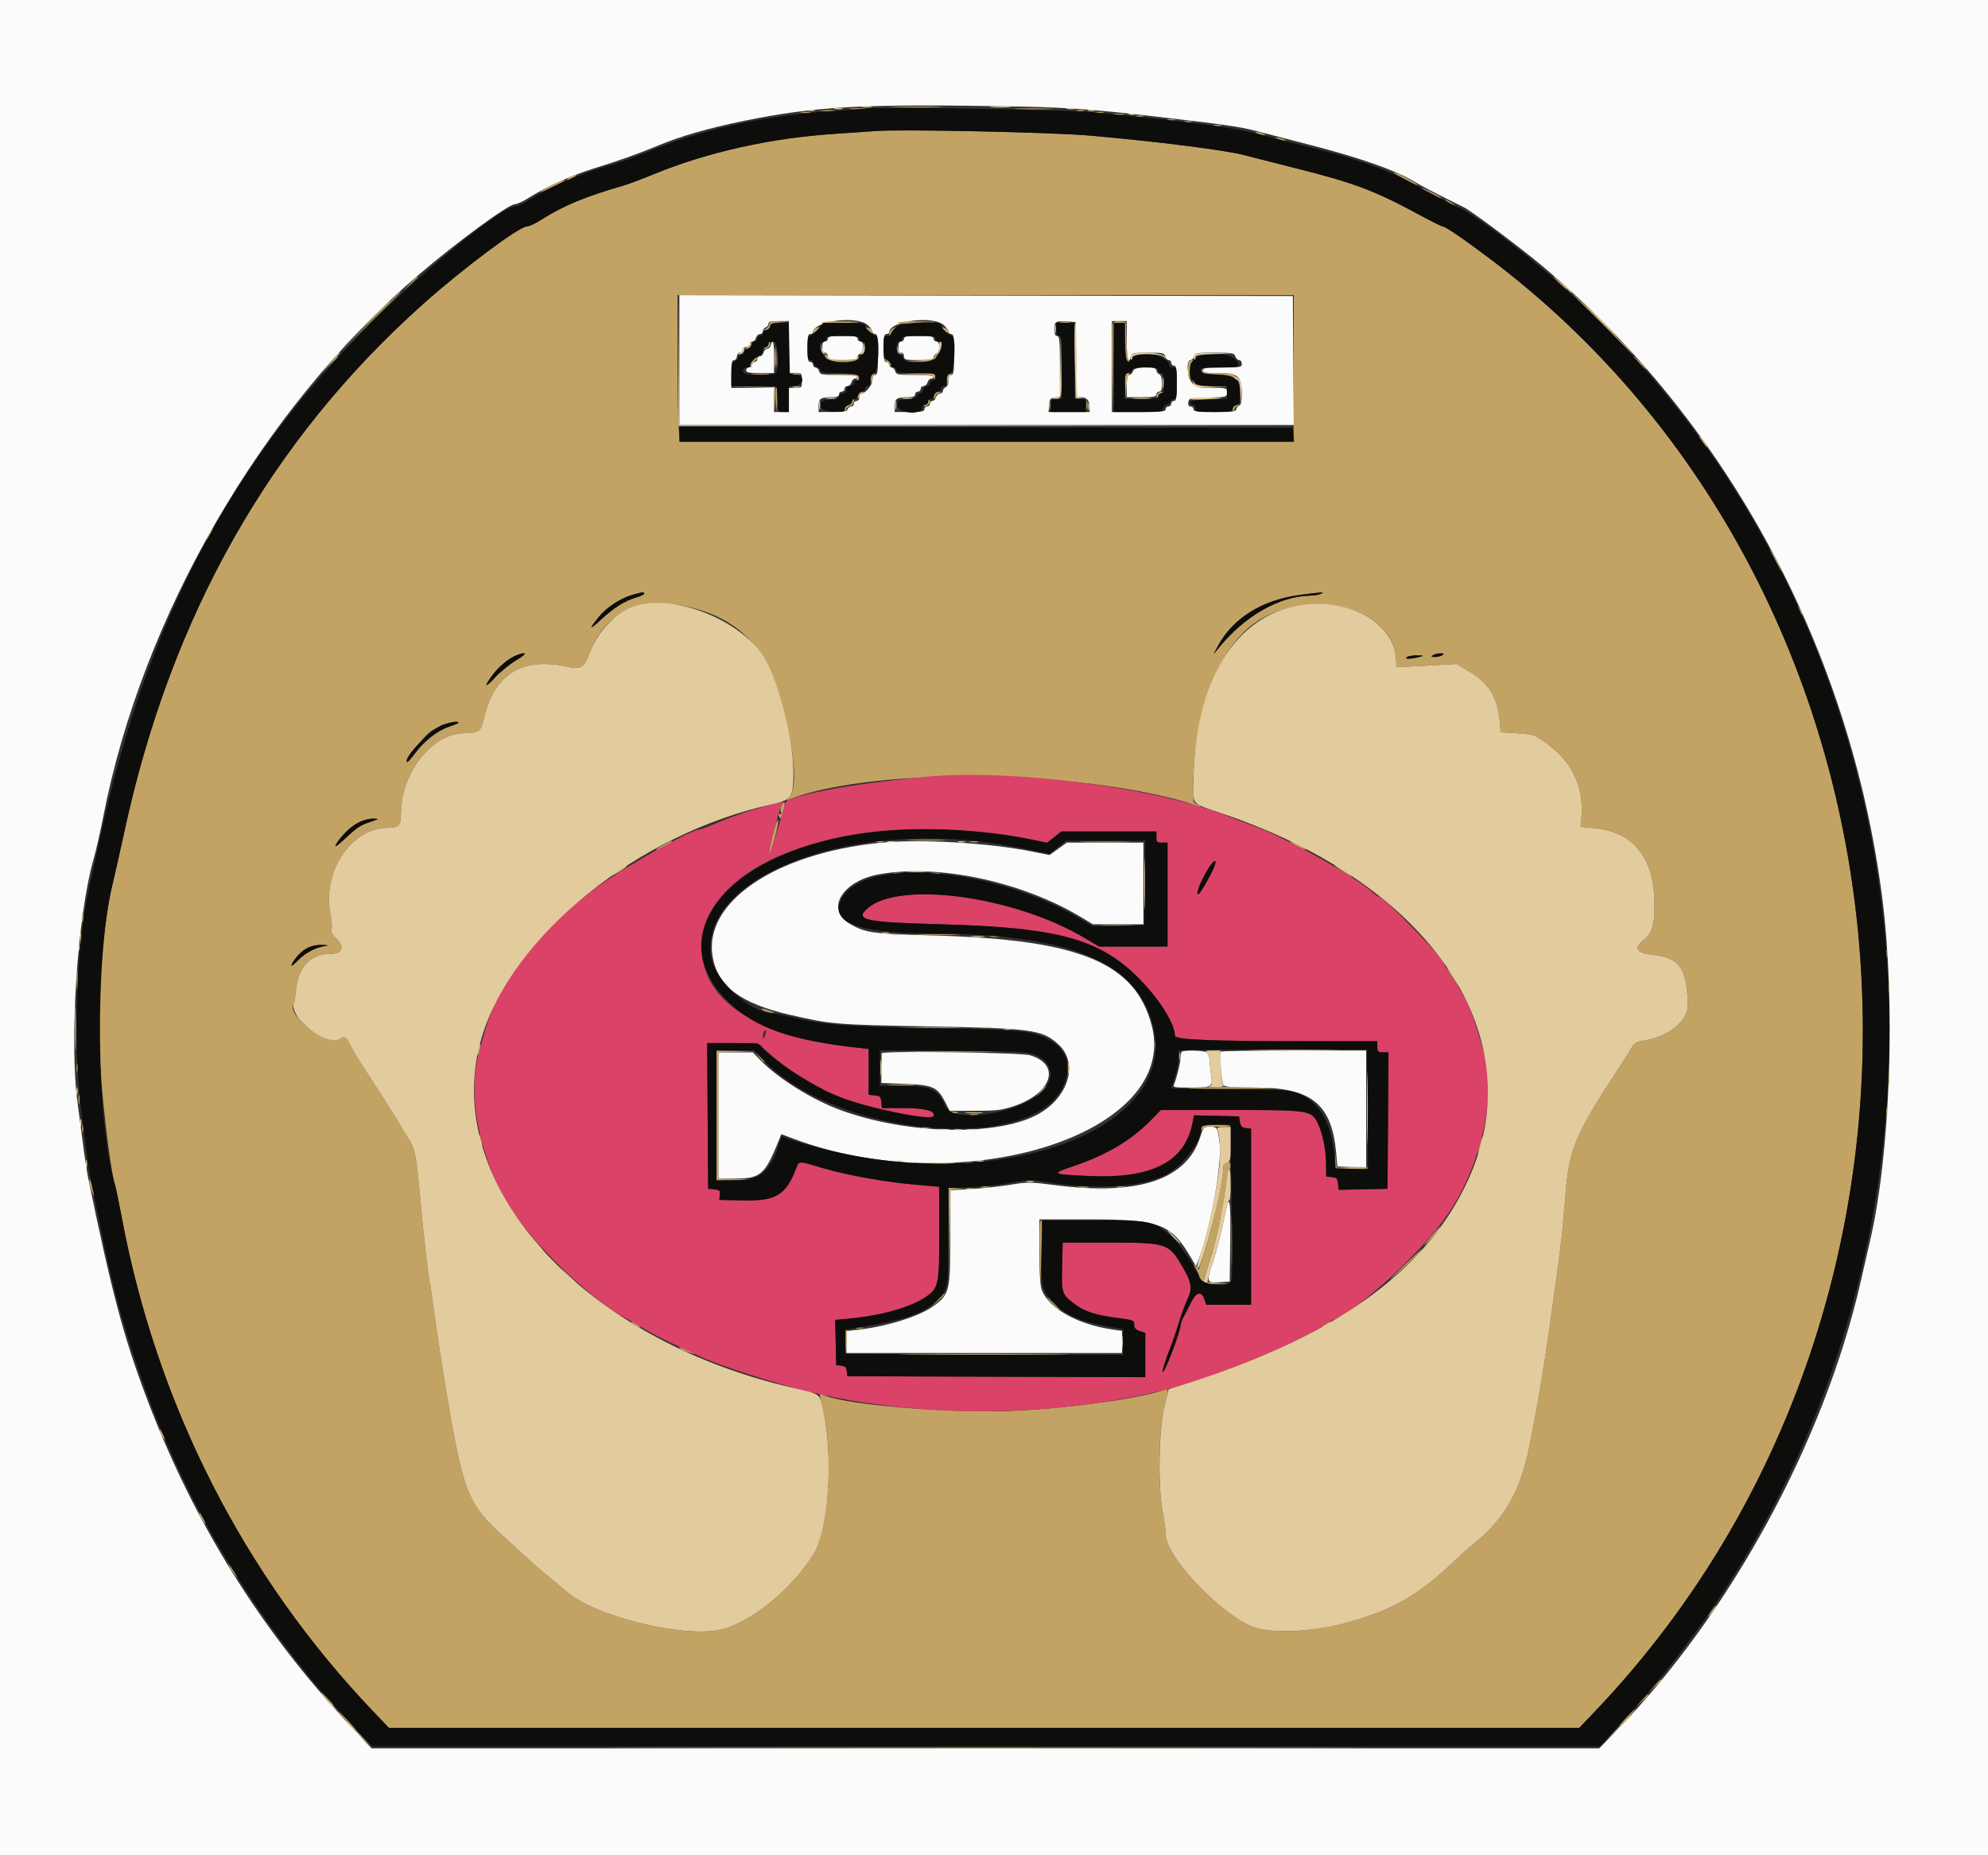 <svg id="svg" version="1.1" xmlns="http://www.w3.org/2000/svg" xmlns:xlink="http://www.w3.org/1999/xlink" width="400" height="373.333" viewBox="0, 0, 400,373.333"><rect x="0" y="0" width="400" height="373.333" fill="#333333" stroke="none"/><g id="svgg"><path id="path0" d="M0.000 186.741 L 0.000 373.483 200.000 373.483 L 400.000 373.483 400.000 186.741 L 400.000 0.000 200.000 0.000 L 0.000 0.000 0.000 186.741 M205.308 21.447 C 214.939 21.634,220.482 22.050,233.427 23.558 C 246.783 25.114,249.377 25.489,252.661 26.341 C 254.510 26.820,259.312 28.057,263.332 29.091 C 273.860 31.796,281.131 34.381,284.967 36.783 C 286.079 37.479,290.071 39.531,294.535 41.702 C 296.069 42.448,306.292 50.118,310.551 53.718 C 347.754 85.169,372.305 130.864,378.710 180.579 C 381.442 201.784,380.375 232.076,376.276 249.673 C 375.988 250.906,375.139 254.603,374.389 257.890 C 367.039 290.071,348.065 324.874,324.960 348.553 L 321.771 351.821 198.263 351.821 L 74.755 351.821 70.465 347.246 C 52.364 327.944,38.862 306.172,29.390 281.010 C 24.851 268.951,22.469 259.976,17.802 237.348 C 17.505 235.910,16.998 232.633,16.675 230.065 C 16.351 227.498,15.878 223.884,15.622 222.035 C 13.896 209.552,15.565 184.183,18.867 172.736 C 19.341 171.092,20.184 167.395,20.740 164.519 C 28.584 123.982,52.779 82.253,83.910 55.571 C 91.817 48.795,102.305 41.084,103.620 41.082 C 104.042 41.081,105.313 40.491,106.443 39.771 C 109.722 37.681,114.905 35.329,119.141 34.009 C 124.706 32.274,128.501 30.921,132.611 29.209 C 137.025 27.369,142.685 25.752,149.767 24.306 C 164.258 21.346,174.075 20.841,205.308 21.447 M136.695 72.455 L 136.695 85.528 198.511 85.528 L 260.327 85.528 260.229 72.549 L 260.131 59.570 198.413 59.476 L 136.695 59.382 136.695 72.455 M158.730 69.841 L 158.730 75.070 160.037 75.070 C 161.313 75.070,161.345 75.106,161.345 76.564 C 161.345 78.022,161.313 78.058,160.037 78.058 L 158.730 78.058 158.730 80.486 L 158.730 82.913 157.236 82.913 L 155.742 82.913 155.742 80.486 L 155.742 78.058 151.447 78.058 L 147.152 78.058 147.152 75.257 C 147.152 73.016,147.264 72.456,147.712 72.456 C 148.024 72.456,148.273 72.124,148.273 71.709 C 148.273 71.294,148.522 70.962,148.833 70.962 C 149.141 70.962,149.393 70.710,149.393 70.401 C 149.393 70.090,149.725 69.841,150.140 69.841 C 150.555 69.841,150.887 69.592,150.887 69.281 C 150.887 68.973,151.120 68.721,151.404 68.721 C 151.688 68.721,152.008 68.385,152.116 67.974 C 152.223 67.563,152.579 67.227,152.906 67.227 C 153.234 67.227,153.501 66.970,153.501 66.655 C 153.501 66.340,153.754 65.986,154.062 65.868 C 154.370 65.750,154.622 65.419,154.622 65.133 C 154.622 64.751,155.169 64.613,156.676 64.613 L 158.730 64.613 158.730 69.841 M174.637 65.453 C 175.125 65.915,175.527 66.503,175.530 66.760 C 175.534 67.017,175.789 67.227,176.097 67.227 C 176.561 67.227,176.657 67.932,176.657 71.335 C 176.657 74.738,176.561 75.444,176.097 75.444 C 175.737 75.444,175.535 75.809,175.530 76.471 C 175.524 77.489,174.156 79.178,173.337 79.178 C 173.109 79.178,172.923 79.514,172.923 79.925 C 172.923 80.340,172.674 80.672,172.362 80.672 C 172.054 80.672,171.802 80.924,171.802 81.232 C 171.802 81.541,171.568 81.793,171.282 81.793 C 170.996 81.793,170.665 82.045,170.547 82.353 C 170.382 82.782,169.674 82.913,167.519 82.913 L 164.706 82.913 164.706 81.646 C 164.706 80.210,165.144 79.925,167.351 79.925 C 168.403 79.925,168.814 79.768,168.814 79.365 C 168.814 79.057,169.066 78.805,169.374 78.805 C 169.683 78.805,169.935 78.553,169.935 78.245 C 169.935 77.937,170.202 77.684,170.530 77.684 C 170.857 77.684,171.213 77.348,171.320 76.937 C 171.428 76.527,171.748 76.190,172.032 76.190 C 172.317 76.190,172.549 76.022,172.549 75.817 C 172.549 75.593,171.043 75.444,168.779 75.444 C 165.324 75.444,164.993 75.381,164.814 74.697 C 164.707 74.286,164.386 73.950,164.102 73.950 C 163.818 73.950,163.585 73.697,163.585 73.389 C 163.585 73.081,163.333 72.829,163.025 72.829 C 162.577 72.829,162.465 72.269,162.465 70.028 C 162.465 67.787,162.577 67.227,163.025 67.227 C 163.333 67.227,163.585 67.073,163.585 66.885 C 163.585 64.578,172.496 63.423,174.637 65.453 M189.950 65.453 C 190.438 65.915,190.840 66.503,190.843 66.760 C 190.847 67.017,191.102 67.227,191.410 67.227 C 191.874 67.227,191.970 67.932,191.970 71.335 C 191.970 74.738,191.874 75.444,191.410 75.444 C 191.035 75.444,190.850 75.818,190.850 76.576 C 190.850 77.238,190.617 77.797,190.289 77.923 C 189.981 78.041,189.729 78.372,189.729 78.658 C 189.729 78.944,189.461 79.178,189.134 79.178 C 188.807 79.178,188.451 79.514,188.344 79.925 C 188.236 80.336,187.916 80.672,187.632 80.672 C 187.347 80.672,187.115 80.924,187.115 81.232 C 187.115 81.541,186.863 81.793,186.555 81.793 C 186.246 81.793,185.994 82.045,185.994 82.353 C 185.994 82.804,185.413 82.913,183.007 82.913 L 180.019 82.913 180.019 81.646 C 180.019 80.210,180.456 79.925,182.664 79.925 C 183.715 79.925,184.127 79.768,184.127 79.365 C 184.127 79.057,184.379 78.805,184.687 78.805 C 184.995 78.805,185.247 78.553,185.247 78.245 C 185.247 77.937,185.515 77.684,185.843 77.684 C 186.170 77.684,186.526 77.348,186.633 76.937 C 186.741 76.527,187.061 76.190,187.345 76.190 C 187.629 76.190,187.862 76.022,187.862 75.817 C 187.862 75.593,186.356 75.444,184.092 75.444 C 180.636 75.444,180.306 75.381,180.127 74.697 C 180.019 74.286,179.699 73.950,179.415 73.950 C 179.131 73.950,178.898 73.697,178.898 73.389 C 178.898 73.081,178.646 72.829,178.338 72.829 C 177.890 72.829,177.778 72.269,177.778 70.028 C 177.778 67.787,177.890 67.227,178.338 67.227 C 178.646 67.227,178.898 67.073,178.898 66.885 C 178.898 64.578,187.809 63.423,189.950 65.453 M216.534 72.362 L 216.635 79.925 217.487 79.925 C 218.627 79.925,219.234 80.600,219.234 81.867 L 219.234 82.913 215.104 82.913 L 210.973 82.913 211.089 81.513 C 211.189 80.297,211.340 80.096,212.232 79.994 L 213.259 79.876 213.259 73.738 C 213.259 68.531,213.174 67.600,212.698 67.600 C 212.312 67.600,212.138 67.213,212.138 66.355 C 212.138 64.702,212.345 64.560,214.551 64.689 L 216.433 64.799 216.534 72.362 M226.704 68.534 C 226.704 72.140,227.081 73.539,227.559 71.709 C 227.736 71.034,228.069 70.962,230.999 70.962 C 233.929 70.962,234.263 71.034,234.439 71.709 C 234.546 72.120,234.867 72.456,235.151 72.456 C 235.435 72.456,235.668 72.708,235.668 73.016 C 235.668 73.324,235.920 73.576,236.228 73.576 C 236.686 73.576,236.788 74.219,236.788 77.124 C 236.788 80.029,236.686 80.672,236.228 80.672 C 235.920 80.672,235.668 80.924,235.668 81.232 C 235.668 81.541,235.415 81.793,235.107 81.793 C 234.799 81.793,234.547 82.045,234.547 82.353 C 234.547 82.825,233.696 82.913,229.132 82.913 L 223.716 82.913 223.716 73.763 L 223.716 64.613 225.210 64.613 L 226.704 64.613 226.704 68.534 M166.573 68.161 C 166.573 68.469,166.321 68.721,166.013 68.721 C 165.640 68.721,165.453 69.094,165.453 69.841 C 165.453 70.588,165.640 70.962,166.013 70.962 C 166.324 70.962,166.573 71.294,166.573 71.709 C 166.573 72.393,166.822 72.456,169.561 72.456 C 171.995 72.456,172.549 72.350,172.549 71.884 C 172.549 71.569,172.801 71.215,173.109 71.097 C 173.429 70.974,173.669 70.417,173.669 69.801 C 173.669 69.090,173.478 68.721,173.109 68.721 C 172.801 68.721,172.549 68.469,172.549 68.161 C 172.549 67.709,171.968 67.600,169.561 67.600 C 167.154 67.600,166.573 67.709,166.573 68.161 M181.886 68.161 C 181.886 68.469,181.634 68.721,181.326 68.721 C 180.952 68.721,180.766 69.094,180.766 69.841 C 180.766 70.588,180.952 70.962,181.326 70.962 C 181.637 70.962,181.886 71.294,181.886 71.709 C 181.886 72.393,182.135 72.456,184.874 72.456 C 187.308 72.456,187.862 72.350,187.862 71.884 C 187.862 71.569,188.114 71.215,188.422 71.097 C 188.741 70.974,188.982 70.417,188.982 69.801 C 188.982 69.090,188.791 68.721,188.422 68.721 C 188.114 68.721,187.862 68.469,187.862 68.161 C 187.862 67.709,187.281 67.600,184.874 67.600 C 182.467 67.600,181.886 67.709,181.886 68.161 M155.104 69.468 C 154.996 69.879,154.660 70.215,154.357 70.215 C 154.053 70.215,153.717 70.551,153.610 70.962 C 153.502 71.373,153.182 71.709,152.898 71.709 C 152.613 71.709,152.381 71.961,152.381 72.269 C 152.381 72.577,152.129 72.829,151.821 72.829 C 151.513 72.829,151.261 73.081,151.261 73.389 C 151.261 73.697,151.008 73.950,150.700 73.950 C 150.392 73.950,150.140 74.202,150.140 74.510 C 150.140 74.958,150.700 75.070,152.941 75.070 L 155.742 75.070 155.742 71.895 C 155.742 68.821,155.507 67.926,155.104 69.468 M248.553 71.709 C 248.683 72.120,249.031 72.456,249.325 72.456 C 249.619 72.456,249.860 72.792,249.860 73.203 C 249.860 73.902,249.611 73.950,245.938 73.950 C 242.702 73.950,242.017 74.047,242.017 74.510 C 242.017 74.962,242.602 75.070,245.045 75.070 C 249.102 75.070,249.844 75.692,249.853 79.097 C 249.858 80.842,249.716 81.498,249.300 81.658 C 248.992 81.776,248.739 82.107,248.739 82.393 C 248.739 82.807,247.867 82.913,244.444 82.913 C 240.876 82.913,240.149 82.818,240.149 82.353 C 240.149 82.045,239.886 81.793,239.563 81.793 C 239.169 81.793,239.016 81.518,239.096 80.952 C 239.210 80.152,239.396 80.107,243.044 80.006 C 246.835 79.900,246.872 79.890,246.872 78.979 C 246.872 78.075,246.814 78.058,243.834 78.058 C 241.056 78.058,240.719 77.976,239.912 77.105 C 238.876 75.986,238.597 72.456,239.546 72.456 C 239.830 72.456,240.150 72.120,240.258 71.709 C 240.437 71.021,240.767 70.962,244.384 70.962 C 247.988 70.962,248.335 71.024,248.553 71.709 M227.933 74.697 C 227.825 75.107,227.505 75.444,227.221 75.444 C 226.838 75.444,226.704 76.025,226.704 77.684 L 226.704 79.925 229.692 79.925 C 232.099 79.925,232.680 79.816,232.680 79.365 C 232.680 79.057,232.932 78.805,233.240 78.805 C 233.653 78.805,233.800 78.374,233.800 77.164 C 233.800 76.050,233.620 75.454,233.240 75.308 C 232.932 75.190,232.680 74.836,232.680 74.522 C 232.680 73.546,228.190 73.711,227.933 74.697 M177.031 169.598 C 155.811 171.750,141.330 181.710,143.417 192.717 C 144.527 198.569,149.182 201.992,159.104 204.253 C 167.339 206.130,168.254 206.205,186.741 206.541 C 207.757 206.923,209.763 207.204,213.012 210.220 C 217.151 214.063,214.883 221.158,208.468 224.430 C 200.162 228.668,182.707 228.248,169.406 223.491 C 163.614 221.420,156.638 217.093,152.959 213.291 L 151.482 211.765 148.010 211.765 L 144.538 211.765 144.538 224.463 L 144.538 237.162 147.993 237.160 C 153.067 237.158,153.945 236.368,156.803 229.237 L 157.210 228.221 159.611 229.125 C 193.693 241.954,237.409 228.151,231.732 206.355 C 228.435 193.698,217.245 189.072,187.942 188.253 C 175.339 187.901,174.111 187.728,170.902 185.847 C 166.065 183.013,169.443 177.310,176.759 175.958 C 188.684 173.753,205.720 177.390,217.789 184.718 L 219.892 185.994 224.979 185.994 L 230.065 185.994 230.065 177.778 L 230.065 169.561 222.360 169.561 L 214.655 169.561 212.914 170.812 L 211.174 172.062 207.838 171.387 C 198.960 169.589,185.068 168.783,177.031 169.598 M237.784 211.640 C 237.647 211.777,237.533 212.323,237.531 212.854 C 237.526 213.790,236.776 216.879,236.230 218.207 C 235.986 218.799,236.255 218.860,239.082 218.856 C 243.877 218.848,244.032 218.768,243.697 216.471 C 243.545 215.423,243.398 214.014,243.372 213.339 C 243.346 212.664,243.072 211.953,242.764 211.757 C 242.127 211.354,238.163 211.261,237.784 211.640 M245.651 211.617 C 245.288 211.980,245.761 217.862,246.195 218.384 C 246.486 218.736,248.230 218.861,252.847 218.861 C 263.852 218.861,267.958 222.214,268.839 231.920 L 269.094 234.734 271.989 234.843 L 274.883 234.952 274.883 223.172 L 274.883 211.391 260.380 211.391 C 252.403 211.391,245.775 211.493,245.651 211.617 M177.386 211.951 C 177.375 212.054,177.358 213.441,177.347 215.033 L 177.327 217.927 182.128 218.114 C 187.710 218.331,188.614 218.739,190.161 221.739 L 191.085 223.529 196.103 223.529 C 200.384 223.529,201.520 223.398,203.844 222.637 C 211.649 220.080,213.590 214.233,207.258 212.352 C 205.345 211.784,177.440 211.410,177.386 211.951 M241.508 228.751 C 238.777 237.413,229.026 240.659,212.271 238.483 C 207.299 237.838,206.771 237.833,203.307 238.406 C 201.283 238.740,197.736 239.127,195.425 239.264 L 191.223 239.515 191.223 248.864 C 191.223 259.692,191.037 260.471,187.907 262.766 C 185.025 264.878,178.360 266.966,172.456 267.608 L 170.308 267.841 170.308 270.055 L 170.308 272.269 198.039 272.269 L 225.770 272.269 225.770 270.037 L 225.770 267.805 224.090 267.574 C 217.071 266.608,211.219 263.426,209.678 259.736 C 209.292 258.812,209.150 256.721,209.150 251.926 L 209.150 245.378 219.594 245.378 C 233.261 245.378,235.661 246.298,239.622 253.057 L 240.639 254.793 241.335 252.980 C 243.548 247.213,245.870 234.224,245.407 230.200 C 245.031 226.934,244.897 226.704,243.370 226.704 C 242.223 226.704,242.116 226.821,241.508 228.751 M246.209 245.625 C 245.741 248.000,244.789 251.700,244.092 253.847 C 242.675 258.218,242.666 258.193,245.612 258.006 L 247.432 257.890 247.533 249.886 C 247.651 240.562,247.378 239.685,246.209 245.625 " stroke="none" fill="#fbfbfb" fill-rule="evenodd"></path><path id="path1" d="M180.133 21.568 C 182.558 21.633,186.424 21.633,188.723 21.567 C 191.023 21.502,189.038 21.448,184.314 21.449 C 179.589 21.449,177.708 21.502,180.133 21.568 M171.148 21.934 C 171.919 22.015,173.179 22.015,173.950 21.934 C 174.720 21.853,174.090 21.788,172.549 21.788 C 171.008 21.788,170.378 21.853,171.148 21.934 M204.780 21.940 C 206.588 22.009,209.445 22.009,211.129 21.940 C 212.814 21.871,211.335 21.814,207.843 21.815 C 204.351 21.815,202.973 21.872,204.780 21.940 M165.359 22.306 C 166.027 22.389,167.120 22.389,167.787 22.306 C 168.455 22.223,167.908 22.155,166.573 22.155 C 165.238 22.155,164.692 22.223,165.359 22.306 M216.713 22.293 C 217.073 22.387,217.661 22.387,218.021 22.293 C 218.380 22.199,218.086 22.122,217.367 22.122 C 216.648 22.122,216.354 22.199,216.713 22.293 M161.251 22.673 C 161.713 22.762,162.470 22.762,162.932 22.673 C 163.394 22.584,163.016 22.511,162.092 22.511 C 161.167 22.511,160.789 22.584,161.251 22.673 M220.261 22.673 C 220.724 22.762,221.480 22.762,221.942 22.673 C 222.404 22.584,222.026 22.511,221.102 22.511 C 220.177 22.511,219.799 22.584,220.261 22.673 M224.188 23.050 C 224.756 23.136,225.596 23.134,226.056 23.045 C 226.515 22.957,226.050 22.886,225.023 22.889 C 223.996 22.892,223.620 22.965,224.188 23.050 M228.665 23.413 C 229.024 23.507,229.613 23.507,229.972 23.413 C 230.331 23.319,230.037 23.243,229.318 23.243 C 228.599 23.243,228.305 23.319,228.665 23.413 M235.014 24.160 C 235.373 24.254,235.962 24.254,236.321 24.160 C 236.681 24.066,236.387 23.990,235.668 23.990 C 234.949 23.990,234.655 24.066,235.014 24.160 M238.375 24.534 C 238.735 24.628,239.323 24.628,239.683 24.534 C 240.042 24.440,239.748 24.363,239.029 24.363 C 238.310 24.363,238.016 24.440,238.375 24.534 M244.351 25.281 C 244.711 25.375,245.299 25.375,245.658 25.281 C 246.018 25.187,245.724 25.110,245.005 25.110 C 244.286 25.110,243.992 25.187,244.351 25.281 M176.097 26.373 C 175.275 26.443,171.746 26.685,168.254 26.911 C 155.119 27.761,142.482 30.569,131.466 35.085 C 129.104 36.054,126.415 37.064,125.490 37.329 C 117.785 39.545,113.273 41.425,108.814 44.277 C 107.707 44.985,106.449 45.565,106.017 45.565 C 104.466 45.565,93.155 54.022,85.154 61.165 C 54.390 88.628,34.409 123.909,25.035 167.320 C 24.214 171.120,23.116 175.994,22.594 178.151 C 20.804 185.552,19.612 200.353,19.965 210.796 C 20.234 218.773,22.102 234.988,23.153 238.469 C 23.339 239.085,23.930 241.942,24.467 244.818 C 31.532 282.672,49.024 317.059,75.144 344.444 L 78.261 347.712 198.005 347.712 L 317.749 347.712 320.991 344.306 C 400.749 260.493,390.452 120.181,299.530 51.875 C 294.286 47.935,290.807 45.565,290.269 45.565 C 290.070 45.565,287.998 44.531,285.664 43.268 C 276.511 38.316,272.486 36.802,260.504 33.803 C 256.807 32.878,252.185 31.702,250.233 31.191 C 246.456 30.202,233.080 28.510,219.421 27.294 C 211.819 26.617,180.949 25.961,176.097 26.373 M253.035 26.891 C 253.445 27.067,254.034 27.212,254.342 27.212 C 254.695 27.212,254.626 27.093,254.155 26.891 C 253.744 26.714,253.156 26.570,252.848 26.570 C 252.495 26.570,252.564 26.688,253.035 26.891 M257.143 28.011 C 257.554 28.188,258.142 28.332,258.450 28.332 C 258.803 28.332,258.734 28.214,258.263 28.011 C 257.852 27.835,257.264 27.690,256.956 27.690 C 256.603 27.690,256.672 27.809,257.143 28.011 M280.517 34.857 C 280.602 34.924,281.849 35.601,283.287 36.361 C 284.725 37.120,285.565 37.472,285.154 37.142 C 284.336 36.485,281.041 34.734,280.622 34.734 C 280.479 34.734,280.431 34.789,280.517 34.857 M114.659 35.668 C 114.146 35.961,113.894 36.201,114.099 36.201 C 114.304 36.201,114.893 35.961,115.406 35.668 C 115.920 35.374,116.172 35.134,115.966 35.134 C 115.761 35.134,115.173 35.374,114.659 35.668 M110.831 37.372 C 109.650 37.982,108.683 38.564,108.683 38.667 C 108.683 38.834,113.128 36.718,113.508 36.370 C 113.997 35.923,112.697 36.409,110.831 37.372 M286.088 37.906 C 286.088 38.158,289.868 40.041,290.036 39.874 C 290.113 39.797,289.256 39.283,288.131 38.732 C 287.007 38.181,286.088 37.809,286.088 37.906 M291.317 40.676 C 291.830 41.096,292.418 41.441,292.624 41.443 C 293.023 41.445,292.348 40.928,291.130 40.299 C 290.634 40.042,290.696 40.169,291.317 40.676 M82.520 57.049 L 81.232 58.450 82.633 57.163 C 83.937 55.965,84.205 55.649,83.920 55.649 C 83.858 55.649,83.227 56.279,82.520 57.049 M313.725 56.956 C 314.422 57.675,315.077 58.263,315.179 58.263 C 315.282 58.263,314.796 57.675,314.099 56.956 C 313.402 56.237,312.748 55.649,312.645 55.649 C 312.543 55.649,313.029 56.237,313.725 56.956 M74.319 64.893 L 68.161 71.148 74.416 64.990 C 80.228 59.269,80.841 58.637,80.575 58.637 C 80.521 58.637,77.706 61.452,74.319 64.893 M322.316 65.173 C 325.700 68.562,328.554 71.335,328.656 71.335 C 328.759 71.335,326.074 68.562,322.689 65.173 C 319.304 61.783,316.451 59.010,316.348 59.010 C 316.246 59.010,318.931 61.783,322.316 65.173 M260.309 74.136 L 260.288 88.889 198.545 88.889 L 136.803 88.889 136.565 86.368 C 136.434 84.981,136.325 78.343,136.324 71.615 L 136.321 59.384 198.325 59.384 L 260.329 59.384 260.309 74.136 M154.735 65.339 C 154.631 65.739,154.268 66.140,153.930 66.230 C 153.418 66.366,153.430 66.401,154.003 66.437 C 154.395 66.461,154.774 66.166,154.882 65.752 C 155.029 65.190,155.469 64.992,156.808 64.885 L 158.543 64.747 156.734 64.680 C 155.224 64.624,154.894 64.733,154.735 65.339 M165.323 64.893 C 165.227 65.047,166.519 65.127,168.195 65.072 C 173.685 64.891,174.306 64.744,169.863 64.678 C 167.462 64.642,165.418 64.739,165.323 64.893 M180.635 64.893 C 180.539 65.047,181.832 65.127,183.508 65.072 C 188.998 64.891,189.619 64.744,185.176 64.678 C 182.775 64.642,180.731 64.739,180.635 64.893 M213.357 64.881 C 213.925 64.966,214.765 64.964,215.225 64.875 C 215.684 64.787,215.219 64.717,214.192 64.719 C 213.165 64.722,212.789 64.795,213.357 64.881 M223.893 65.063 C 223.788 65.337,223.750 69.508,223.810 74.331 L 223.917 83.100 224.003 74.043 L 224.090 64.986 225.197 64.986 L 226.304 64.986 226.411 68.784 C 226.495 71.780,226.636 72.614,227.077 72.734 C 227.477 72.842,227.508 72.794,227.185 72.564 C 226.897 72.359,226.694 70.896,226.625 68.521 L 226.517 64.799 225.301 64.682 C 224.541 64.609,224.013 64.752,223.893 65.063 M164.239 65.990 C 163.880 66.084,163.585 66.399,163.585 66.690 C 163.585 67.110,163.740 67.087,164.332 66.580 C 164.973 66.031,165.299 65.631,164.986 65.776 C 164.935 65.800,164.599 65.896,164.239 65.990 M174.043 65.872 C 174.043 65.909,174.379 66.228,174.790 66.580 C 175.362 67.070,175.537 67.099,175.537 66.707 C 175.537 66.424,175.201 66.106,174.790 65.998 C 174.379 65.891,174.043 65.834,174.043 65.872 M179.552 66.136 C 179.192 66.346,178.911 66.803,178.928 67.152 C 178.952 67.670,178.997 67.684,179.175 67.227 C 179.295 66.919,179.660 66.462,179.986 66.212 C 180.707 65.658,180.449 65.614,179.552 66.136 M189.356 65.872 C 189.356 65.909,189.692 66.228,190.103 66.580 C 190.675 67.070,190.850 67.099,190.850 66.707 C 190.850 66.424,190.514 66.106,190.103 65.998 C 189.692 65.891,189.356 65.834,189.356 65.872 M150.887 69.191 C 150.887 69.519,150.593 69.863,150.233 69.957 C 149.621 70.117,149.622 70.131,150.245 70.171 C 150.920 70.215,151.546 69.255,151.120 68.829 C 150.992 68.701,150.887 68.864,150.887 69.191 M154.622 69.191 C 154.622 69.519,154.328 69.863,153.968 69.957 C 153.356 70.117,153.356 70.131,153.980 70.171 C 154.655 70.215,155.281 69.255,154.855 68.829 C 154.727 68.701,154.622 68.864,154.622 69.191 M156.246 72.082 C 156.246 73.828,156.311 74.542,156.389 73.669 C 156.468 72.796,156.468 71.368,156.389 70.495 C 156.311 69.622,156.246 70.336,156.246 72.082 M166.208 72.097 C 166.780 73.167,172.690 73.063,172.787 71.981 C 172.829 71.518,172.794 71.490,172.670 71.888 C 172.414 72.716,166.573 72.723,166.573 71.895 C 166.573 71.587,166.399 71.335,166.187 71.335 C 165.927 71.335,165.934 71.585,166.208 72.097 M187.969 71.878 C 187.753 72.263,186.799 72.458,184.682 72.550 L 181.699 72.679 184.767 72.754 C 187.496 72.821,187.880 72.747,188.235 72.082 C 188.689 71.235,188.436 71.042,187.969 71.878 M66.276 73.296 L 64.799 74.883 66.387 73.407 C 67.260 72.595,67.974 71.881,67.974 71.820 C 67.974 71.537,67.649 71.820,66.276 73.296 M151.501 72.479 C 151.120 72.850,150.897 73.374,151.005 73.645 C 151.161 74.034,151.208 74.028,151.231 73.617 C 151.247 73.332,151.554 72.883,151.914 72.621 C 152.273 72.358,152.483 72.067,152.380 71.974 C 152.278 71.881,151.882 72.108,151.501 72.479 M329.785 73.016 C 330.482 73.735,331.136 74.323,331.239 74.323 C 331.342 74.323,330.856 73.735,330.159 73.016 C 329.462 72.297,328.808 71.709,328.705 71.709 C 328.602 71.709,329.088 72.297,329.785 73.016 M178.184 72.528 C 178.510 72.797,178.875 73.268,178.995 73.576 C 179.171 74.030,179.218 74.015,179.242 73.496 C 179.258 73.144,178.894 72.672,178.431 72.448 C 177.719 72.103,177.681 72.115,178.184 72.528 M239.278 72.705 C 238.936 73.047,238.962 76.105,239.309 76.320 C 239.463 76.415,239.529 75.732,239.455 74.802 C 239.364 73.661,239.485 73.006,239.828 72.789 C 240.107 72.612,240.154 72.465,239.932 72.461 C 239.709 72.458,239.415 72.568,239.278 72.705 M241.762 74.510 C 241.830 75.177,242.154 75.269,244.793 75.367 C 247.052 75.451,247.861 75.627,248.225 76.114 C 248.652 76.684,248.680 76.662,248.491 75.910 C 248.292 75.123,248.082 75.070,245.175 75.070 C 242.542 75.070,242.042 74.971,241.879 74.416 C 241.729 73.908,241.703 73.928,241.762 74.510 M151.550 75.344 C 152.429 75.423,153.773 75.422,154.538 75.342 C 155.303 75.261,154.585 75.197,152.941 75.198 C 151.298 75.199,150.672 75.265,151.550 75.344 M159.570 75.327 C 159.930 75.421,160.518 75.421,160.878 75.327 C 161.237 75.234,160.943 75.157,160.224 75.157 C 159.505 75.157,159.211 75.234,159.570 75.327 M169.035 75.343 C 171.992 75.449,172.582 75.567,172.409 76.018 C 172.293 76.318,172.374 76.564,172.588 76.564 C 172.802 76.564,172.921 76.270,172.852 75.910 C 172.744 75.343,172.247 75.254,169.089 75.235 L 165.451 75.214 169.035 75.343 M175.309 75.603 C 175.196 75.896,175.179 76.527,175.270 77.004 C 175.399 77.682,175.446 77.613,175.486 76.688 C 175.514 76.038,175.747 75.421,176.004 75.317 C 176.369 75.170,176.367 75.123,175.992 75.100 C 175.729 75.083,175.421 75.310,175.309 75.603 M184.196 75.348 C 187.234 75.450,187.839 75.572,187.980 76.110 C 188.103 76.576,188.160 76.522,188.192 75.910 C 188.234 75.086,188.163 75.072,184.407 75.148 L 180.579 75.226 184.196 75.348 M190.622 75.603 C 190.509 75.896,190.492 76.527,190.583 77.004 C 190.712 77.682,190.759 77.613,190.799 76.688 C 190.827 76.038,191.060 75.421,191.317 75.317 C 191.682 75.170,191.680 75.123,191.305 75.100 C 191.042 75.083,190.734 75.310,190.622 75.603 M226.402 77.778 L 226.474 80.486 226.609 78.068 C 226.683 76.738,226.945 75.522,227.191 75.366 C 227.493 75.173,227.426 75.080,226.984 75.076 C 226.415 75.071,226.340 75.419,226.402 77.778 M156.112 80.409 L 156.294 83.100 156.411 80.710 C 156.475 79.396,156.393 78.185,156.228 78.019 C 156.064 77.854,156.011 78.929,156.112 80.409 M172.678 79.381 C 172.556 79.698,172.562 80.062,172.690 80.190 C 172.818 80.318,172.923 80.155,172.923 79.828 C 172.923 79.501,173.217 79.156,173.576 79.062 C 174.189 78.902,174.188 78.889,173.564 78.848 C 173.198 78.824,172.800 79.064,172.678 79.381 M187.991 79.381 C 187.869 79.698,187.874 80.062,188.002 80.190 C 188.130 80.318,188.235 80.155,188.235 79.828 C 188.235 79.501,188.529 79.156,188.889 79.062 C 189.501 78.902,189.501 78.889,188.877 78.848 C 188.511 78.824,188.112 79.064,187.991 79.381 M232.809 79.381 C 232.687 79.698,232.692 80.062,232.820 80.190 C 232.948 80.318,233.053 80.155,233.053 79.828 C 233.053 79.501,233.347 79.156,233.707 79.062 C 234.319 78.902,234.319 78.889,233.695 78.848 C 233.329 78.824,232.930 79.064,232.809 79.381 M171.429 80.815 C 171.429 81.100,171.092 81.420,170.682 81.527 C 170.250 81.640,169.953 82.014,169.978 82.411 C 170.014 82.984,170.049 82.997,170.185 82.485 C 170.275 82.146,170.675 81.784,171.075 81.679 C 171.691 81.518,172.168 80.299,171.615 80.299 C 171.513 80.299,171.429 80.531,171.429 80.815 M186.741 80.769 C 186.741 81.097,186.447 81.441,186.088 81.535 C 185.475 81.695,185.476 81.709,186.099 81.749 C 186.775 81.793,187.400 80.833,186.974 80.407 C 186.846 80.279,186.741 80.442,186.741 80.769 M211.112 81.606 C 211.116 82.428,211.193 82.720,211.282 82.255 C 211.371 81.791,211.368 81.118,211.274 80.761 C 211.181 80.404,211.108 80.784,211.112 81.606 M218.582 81.606 C 218.586 82.428,218.662 82.720,218.752 82.255 C 218.841 81.791,218.837 81.118,218.744 80.761 C 218.651 80.404,218.577 80.784,218.582 81.606 M248.121 81.996 C 248.000 82.313,248.005 82.677,248.133 82.805 C 248.261 82.933,248.366 82.770,248.366 82.443 C 248.366 82.115,248.660 81.771,249.020 81.677 C 249.632 81.517,249.631 81.503,249.008 81.463 C 248.642 81.439,248.243 81.679,248.121 81.996 M342.484 88.889 C 342.922 89.505,343.366 90.009,343.468 90.009 C 343.571 90.009,343.296 89.505,342.857 88.889 C 342.418 88.273,341.975 87.768,341.873 87.768 C 341.770 87.768,342.045 88.273,342.484 88.889 M42.017 107.563 C 41.698 108.179,41.521 108.683,41.624 108.683 C 41.727 108.683,42.072 108.179,42.390 107.563 C 42.709 106.947,42.886 106.443,42.783 106.443 C 42.680 106.443,42.335 106.947,42.017 107.563 M357.049 112.792 C 357.672 114.024,358.265 115.033,358.367 115.033 C 358.470 115.033,358.045 114.024,357.423 112.792 C 356.801 111.559,356.208 110.551,356.105 110.551 C 356.002 110.551,356.427 111.559,357.049 112.792 M129.599 119.455 C 129.599 119.628,128.884 119.979,128.011 120.235 C 125.695 120.913,123.577 122.240,120.949 124.659 C 118.528 126.887,118.401 126.743,120.492 124.138 C 122.012 122.242,124.905 120.345,127.264 119.696 C 129.491 119.083,129.599 119.072,129.599 119.455 M265.733 119.514 C 265.322 119.691,264.338 119.847,263.546 119.862 C 257.475 119.972,250.555 123.898,245.397 130.159 L 244.166 131.653 245.052 130.006 C 248.094 124.353,253.985 120.692,261.625 119.707 C 266.169 119.120,266.709 119.095,265.733 119.514 M140.056 122.518 C 148.875 124.971,154.158 130.569,156.961 140.430 C 159.793 150.392,160.579 158.356,158.917 160.248 L 158.170 161.098 158.917 160.810 C 174.160 154.940,210.500 154.693,234.360 160.297 C 237.031 160.924,239.693 161.681,240.277 161.979 C 240.861 162.277,241.420 162.439,241.519 162.340 C 241.619 162.241,241.351 162.049,240.925 161.914 C 240.498 161.778,240.139 161.385,240.126 161.039 C 239.495 143.924,245.246 128.989,254.298 124.232 C 265.452 118.371,279.937 122.725,280.848 132.213 L 281.046 134.267 282.540 134.190 C 283.361 134.148,286.068 134.000,288.555 133.862 L 293.077 133.610 295.709 135.173 C 299.513 137.434,301.324 140.357,301.739 144.911 L 301.961 147.339 305.135 147.534 C 306.881 147.641,308.562 147.877,308.870 148.058 C 315.961 152.221,318.944 157.759,318.141 165.266 L 318.021 166.387 320.672 166.624 C 328.643 167.336,332.845 172.580,332.904 181.886 C 332.930 186.127,332.413 187.851,330.732 189.134 C 328.720 190.668,329.254 191.772,332.151 192.071 C 337.988 192.674,339.447 194.685,339.601 202.342 C 339.660 205.266,335.836 208.511,331.444 209.264 C 329.232 209.642,328.827 209.839,328.317 210.783 C 327.995 211.379,327.166 212.726,326.476 213.777 C 316.586 228.828,315.685 231.003,314.873 241.774 C 314.451 247.372,314.090 250.557,312.964 258.637 C 312.563 261.513,311.976 265.714,311.661 267.974 C 310.954 273.036,309.755 280.427,308.994 284.407 C 308.680 286.050,308.187 288.655,307.898 290.196 C 306.079 299.891,302.781 305.729,296.172 310.954 C 295.453 311.522,293.856 312.951,292.624 314.128 C 285.275 321.147,280.074 324.094,270.502 326.663 C 263.402 328.569,254.745 328.763,251.354 327.093 C 244.394 323.666,234.550 312.972,234.546 308.834 C 234.545 308.135,234.267 306.050,233.928 304.202 C 232.926 298.739,233.093 288.492,234.268 283.360 C 235.072 279.849,235.114 279.355,234.589 279.556 C 230.170 281.256,216.286 283.261,204.809 283.856 C 192.427 284.498,171.271 282.858,165.978 280.846 C 165.457 280.648,164.985 280.486,164.929 280.486 C 164.873 280.486,165.135 281.704,165.510 283.193 C 167.723 291.981,166.816 307.594,163.806 312.550 C 159.415 319.777,150.969 326.653,144.878 327.960 C 137.216 329.603,119.587 325.219,113.967 320.273 C 113.013 319.432,111.307 318.003,110.177 317.096 C 109.048 316.189,106.932 314.345,105.475 312.999 C 104.018 311.652,102.170 309.962,101.367 309.241 C 94.416 303.007,93.319 300.423,90.342 283.287 C 89.315 277.373,87.382 264.860,87.029 261.845 C 86.803 259.912,86.540 258.204,86.445 258.050 C 86.247 257.729,85.025 246.734,84.414 239.776 C 83.799 232.757,83.391 230.833,82.145 229.071 C 81.540 228.215,81.046 227.430,81.046 227.326 C 81.046 227.125,76.421 219.784,73.361 215.129 C 72.350 213.589,71.268 211.825,70.958 211.207 C 69.691 208.684,69.408 208.425,68.537 208.996 C 66.011 210.651,57.700 204.552,59.055 202.039 C 59.217 201.739,59.450 200.396,59.574 199.054 C 59.982 194.629,62.506 191.970,66.298 191.970 C 68.904 191.970,69.475 190.592,67.609 188.804 C 66.790 188.019,66.553 187.514,66.710 186.887 C 66.828 186.419,66.746 185.203,66.528 184.187 C 64.681 175.576,70.571 166.573,78.051 166.573 C 80.268 166.573,80.672 166.123,80.672 163.658 C 80.672 155.515,86.958 147.555,93.406 147.534 C 96.194 147.525,96.840 147.089,97.296 144.911 C 99.195 135.842,104.846 132.171,113.914 134.116 C 116.906 134.757,117.432 134.467,118.556 131.560 C 122.004 122.642,129.369 119.545,140.056 122.518 M361.558 121.942 C 361.558 122.148,361.798 122.736,362.092 123.249 C 362.385 123.763,362.625 124.015,362.625 123.810 C 362.625 123.604,362.385 123.016,362.092 122.502 C 361.798 121.989,361.558 121.737,361.558 121.942 M103.867 132.866 C 102.563 133.637,100.676 135.163,99.674 136.258 C 97.661 138.459,97.263 138.367,98.917 136.084 C 100.781 133.511,103.632 131.518,105.500 131.481 C 105.930 131.472,105.246 132.052,103.867 132.866 M290.196 131.839 C 289.888 132.039,289.216 132.201,288.702 132.201 C 287.963 132.201,287.885 132.126,288.329 131.839 C 288.637 131.640,289.309 131.477,289.823 131.477 C 290.562 131.477,290.640 131.553,290.196 131.839 M285.528 132.213 C 283.783 132.657,282.413 132.657,283.100 132.213 C 283.408 132.014,284.332 131.868,285.154 131.889 C 286.593 131.926,286.607 131.938,285.528 132.213 M92.250 145.442 C 92.250 145.528,91.406 145.878,90.375 146.221 C 88.022 147.003,85.321 149.117,83.489 151.612 C 82.712 152.671,81.993 153.452,81.890 153.349 C 81.565 153.025,85.119 148.337,86.472 147.305 C 88.262 145.940,92.250 144.654,92.250 145.442 M157.268 162.032 C 157.047 162.446,156.977 163.076,157.114 163.433 C 157.283 163.871,157.223 163.995,156.930 163.814 C 156.648 163.639,156.575 163.748,156.720 164.126 C 157.049 164.984,157.166 164.860,157.620 163.174 C 158.077 161.476,157.890 160.870,157.268 162.032 M74.407 165.429 C 72.336 166.135,71.890 166.442,68.957 169.174 C 66.909 171.082,67.155 170.096,69.327 167.692 C 70.908 165.942,73.323 164.698,75.070 164.732 C 76.336 164.757,76.315 164.779,74.407 165.429 M155.402 168.275 C 154.288 172.899,154.606 173.220,155.855 168.731 C 156.385 166.825,156.693 165.140,156.541 164.985 C 156.388 164.830,155.876 166.311,155.402 168.275 M183.100 169.092 C 184.897 169.161,187.838 169.161,189.636 169.092 C 191.433 169.024,189.963 168.968,186.368 168.968 C 182.773 168.968,181.303 169.024,183.100 169.092 M133.333 170.121 C 132.409 170.616,131.785 171.029,131.948 171.038 C 132.344 171.061,135.201 169.593,135.201 169.367 C 135.201 169.119,135.216 169.113,133.333 170.121 M176.377 169.445 C 176.737 169.539,177.325 169.539,177.684 169.445 C 178.044 169.351,177.750 169.274,177.031 169.274 C 176.312 169.274,176.018 169.351,176.377 169.445 M195.242 169.452 C 195.707 169.541,196.379 169.538,196.736 169.444 C 197.093 169.351,196.713 169.278,195.892 169.282 C 195.070 169.286,194.778 169.362,195.242 169.452 M218.187 169.466 C 220.383 169.532,224.081 169.532,226.403 169.467 C 228.726 169.401,226.928 169.347,222.409 169.347 C 217.890 169.347,215.990 169.400,218.187 169.466 M259.570 169.372 C 259.570 169.625,262.604 171.134,262.773 170.965 C 262.851 170.887,262.163 170.457,261.243 170.010 C 260.323 169.563,259.570 169.276,259.570 169.372 M124.650 175.004 C 123.880 175.509,123.249 175.997,123.249 176.090 C 123.249 176.337,125.829 174.774,126.074 174.379 C 126.364 173.909,126.236 173.966,124.650 175.004 M268.534 174.156 C 268.534 174.241,269.500 174.931,270.682 175.689 C 271.863 176.447,272.370 176.677,271.808 176.199 C 270.699 175.257,268.534 173.905,268.534 174.156 M179.925 175.800 C 180.387 175.889,181.144 175.889,181.606 175.800 C 182.068 175.711,181.690 175.639,180.766 175.639 C 179.841 175.639,179.463 175.711,179.925 175.800 M187.213 175.805 C 187.781 175.891,188.621 175.888,189.081 175.800 C 189.540 175.711,189.076 175.641,188.049 175.644 C 187.021 175.647,186.646 175.719,187.213 175.805 M16.527 184.687 C 16.532 185.509,16.608 185.801,16.697 185.336 C 16.787 184.872,16.783 184.200,16.690 183.843 C 16.596 183.485,16.523 183.866,16.527 184.687 M222.129 186.272 C 223.618 186.343,226.055 186.343,227.544 186.272 C 229.034 186.201,227.815 186.143,224.837 186.143 C 221.858 186.143,220.640 186.201,222.129 186.272 M16.167 188.796 C 16.169 189.823,16.242 190.198,16.328 189.631 C 16.414 189.063,16.411 188.223,16.323 187.763 C 16.234 187.304,16.164 187.768,16.167 188.796 M177.498 187.746 C 177.857 187.840,178.445 187.840,178.805 187.746 C 179.164 187.652,178.870 187.575,178.151 187.575 C 177.432 187.575,177.138 187.652,177.498 187.746 M184.967 188.140 C 186.970 188.207,190.247 188.207,192.250 188.140 C 194.253 188.073,192.614 188.018,188.609 188.018 C 184.603 188.018,182.965 188.073,184.967 188.140 M199.346 188.499 C 199.809 188.588,200.565 188.588,201.027 188.499 C 201.489 188.410,201.111 188.337,200.187 188.337 C 199.262 188.337,198.884 188.410,199.346 188.499 M64.986 190.452 C 63.140 190.825,61.290 191.866,59.863 193.336 C 58.443 194.797,58.276 194.596,59.466 192.860 C 60.649 191.134,62.592 190.113,64.613 190.154 C 66.278 190.188,66.281 190.191,64.986 190.452 M379.545 191.970 C 379.545 192.689,379.622 192.983,379.716 192.624 C 379.810 192.264,379.810 191.676,379.716 191.317 C 379.622 190.957,379.545 191.251,379.545 191.970 M15.443 197.199 C 15.443 198.945,15.508 199.659,15.586 198.786 C 15.665 197.913,15.665 196.485,15.586 195.612 C 15.508 194.739,15.443 195.453,15.443 197.199 M291.911 196.172 C 292.669 197.353,293.359 198.319,293.445 198.319 C 293.695 198.319,292.344 196.155,291.401 195.046 C 290.923 194.484,291.153 194.991,291.911 196.172 M102.103 196.919 C 100.818 199.100,100.734 199.286,101.389 198.506 C 102.147 197.602,102.801 196.452,102.556 196.452 C 102.458 196.452,102.255 196.662,102.103 196.919 M146.390 198.786 C 147.937 200.435,148.273 200.732,148.273 200.451 C 148.273 200.391,147.474 199.593,146.499 198.677 L 144.725 197.012 146.390 198.786 M379.934 198.693 C 379.934 199.617,380.006 199.995,380.096 199.533 C 380.185 199.071,380.185 198.315,380.096 197.852 C 380.006 197.390,379.934 197.768,379.934 198.693 M153.335 203.157 C 153.542 203.365,154.294 203.623,155.007 203.731 C 156.322 203.932,156.074 203.774,154.070 203.135 C 153.323 202.897,153.082 202.904,153.335 203.157 M180.859 206.815 C 183.889 206.878,188.847 206.878,191.877 206.815 C 194.907 206.752,192.428 206.701,186.368 206.701 C 180.308 206.701,177.829 206.752,180.859 206.815 M202.148 207.167 C 202.507 207.261,203.095 207.261,203.455 207.167 C 203.814 207.073,203.520 206.996,202.801 206.996 C 202.082 206.996,201.788 207.073,202.148 207.167 M232.413 210.458 C 232.416 211.485,232.488 211.860,232.574 211.293 C 232.660 210.725,232.658 209.885,232.569 209.425 C 232.481 208.966,232.410 209.430,232.413 210.458 M96.218 211.064 C 95.907 212.621,96.209 212.923,96.545 211.391 C 96.687 210.746,96.725 210.140,96.630 210.044 C 96.535 209.949,96.350 210.408,96.218 211.064 M252.941 211.297 C 256.998 211.358,263.637 211.358,267.694 211.297 C 271.751 211.237,268.431 211.188,260.317 211.188 C 252.204 211.188,248.884 211.237,252.941 211.297 M144.164 224.463 L 144.164 237.535 147.993 237.457 L 151.821 237.379 148.179 237.257 L 144.538 237.134 144.538 224.463 L 144.538 211.792 148.179 211.670 L 151.821 211.548 147.993 211.469 L 144.164 211.391 144.164 224.463 M184.034 211.671 C 187.988 211.731,194.458 211.731,198.413 211.671 C 202.367 211.610,199.132 211.561,191.223 211.561 C 183.315 211.561,180.079 211.610,184.034 211.671 M237.248 212.512 C 237.248 213.231,237.325 213.525,237.419 213.165 C 237.513 212.806,237.513 212.218,237.419 211.858 C 237.325 211.499,237.248 211.793,237.248 212.512 M152.787 212.743 C 153.282 213.383,153.763 213.840,153.855 213.758 C 153.947 213.676,153.541 213.152,152.953 212.594 L 151.885 211.578 152.787 212.743 M214.859 214.939 C 214.862 215.966,214.935 216.342,215.021 215.775 C 215.106 215.207,215.104 214.366,215.015 213.907 C 214.927 213.448,214.857 213.912,214.859 214.939 M15.407 214.939 C 15.411 215.761,15.488 216.053,15.577 215.589 C 15.666 215.124,15.663 214.452,15.569 214.095 C 15.476 213.738,15.403 214.118,15.407 214.939 M379.934 217.367 C 379.934 218.291,380.006 218.669,380.096 218.207 C 380.185 217.745,380.185 216.989,380.096 216.527 C 380.006 216.064,379.934 216.443,379.934 217.367 M179.193 218.391 C 180.485 218.464,182.502 218.463,183.675 218.389 C 184.848 218.316,183.791 218.256,181.326 218.256 C 178.861 218.257,177.901 218.318,179.193 218.391 M209.314 219.701 L 208.217 220.915 209.430 219.818 C 210.098 219.215,210.644 218.669,210.644 218.604 C 210.644 218.316,210.336 218.570,209.314 219.701 M240.149 218.874 C 237.383 218.992,240.122 219.079,246.872 219.085 C 258.209 219.097,259.469 218.966,249.860 218.775 C 247.087 218.719,242.717 218.764,240.149 218.874 M15.780 221.289 C 15.785 222.110,15.861 222.402,15.950 221.938 C 16.040 221.473,16.036 220.801,15.943 220.444 C 15.849 220.087,15.776 220.467,15.780 221.289 M379.545 223.716 C 379.545 224.435,379.622 224.729,379.716 224.370 C 379.810 224.010,379.810 223.422,379.716 223.063 C 379.622 222.703,379.545 222.997,379.545 223.716 M190.805 223.820 C 190.985 224.001,191.615 224.088,192.205 224.014 C 193.192 223.891,193.166 223.865,191.877 223.687 C 191.074 223.575,190.617 223.633,190.805 223.820 M195.242 224.354 C 195.707 224.443,196.379 224.440,196.736 224.346 C 197.093 224.253,196.713 224.180,195.892 224.184 C 195.070 224.188,194.778 224.264,195.242 224.354 M16.520 227.077 C 16.520 227.796,16.597 228.091,16.691 227.731 C 16.785 227.372,16.785 226.783,16.691 226.424 C 16.597 226.064,16.520 226.359,16.520 227.077 M241.815 226.729 C 241.679 226.948,241.669 227.228,241.793 227.351 C 241.916 227.475,242.017 227.376,242.017 227.133 C 242.017 226.829,242.839 226.708,244.646 226.745 C 246.092 226.775,247.380 226.694,247.509 226.565 C 247.638 226.436,246.465 226.331,244.902 226.331 C 243.293 226.331,241.954 226.503,241.815 226.729 M185.714 226.961 C 186.074 227.055,186.662 227.055,187.021 226.961 C 187.381 226.868,187.087 226.791,186.368 226.791 C 185.649 226.791,185.355 226.868,185.714 226.961 M192.063 227.335 C 192.423 227.429,193.011 227.429,193.371 227.335 C 193.730 227.241,193.436 227.164,192.717 227.164 C 191.998 227.164,191.704 227.241,192.063 227.335 M96.422 228.758 C 96.416 229.169,96.555 229.841,96.732 230.252 C 97.141 231.204,97.141 230.222,96.732 228.945 C 96.492 228.194,96.431 228.158,96.422 228.758 M297.728 230.314 C 297.475 231.260,297.334 232.100,297.415 232.180 C 297.496 232.261,297.777 231.562,298.039 230.626 C 298.301 229.689,298.442 228.850,298.352 228.759 C 298.262 228.669,297.981 229.369,297.728 230.314 M268.684 233.517 L 268.721 235.107 271.989 235.215 C 273.786 235.275,275.257 235.191,275.258 235.029 C 275.258 234.866,273.840 234.788,272.106 234.854 L 268.953 234.974 268.800 233.451 L 268.648 231.927 268.684 233.517 M181.985 234.068 C 182.552 234.154,183.393 234.152,183.852 234.063 C 184.311 233.974,183.847 233.904,182.820 233.907 C 181.793 233.910,181.417 233.982,181.985 234.068 M194.491 234.064 C 194.953 234.153,195.710 234.153,196.172 234.064 C 196.634 233.975,196.256 233.902,195.331 233.902 C 194.407 233.902,194.029 233.975,194.491 234.064 M246.374 234.049 C 246.237 234.186,246.125 234.655,246.125 235.092 C 246.125 237.484,243.606 248.615,242.120 252.792 L 241.143 255.537 240.452 254.659 C 240.032 254.125,240.163 254.587,240.787 255.836 C 242.094 258.455,242.087 258.451,245.191 258.372 L 247.806 258.306 245.378 258.182 C 241.813 258.001,241.892 258.097,242.932 255.195 C 243.750 252.913,244.780 248.917,245.751 244.258 C 245.944 243.333,246.289 241.148,246.519 239.402 C 246.748 237.656,247.090 235.936,247.278 235.579 C 247.965 234.275,247.290 233.133,246.374 234.049 M17.981 237.535 C 17.983 238.049,18.211 239.057,18.487 239.776 C 19.146 241.485,19.150 240.823,18.496 238.469 C 18.196 237.388,17.979 236.995,17.981 237.535 M197.483 238.920 C 197.948 239.009,198.620 239.006,198.977 238.912 C 199.334 238.819,198.954 238.746,198.133 238.750 C 197.311 238.754,197.019 238.830,197.483 238.920 M217.092 238.923 C 217.660 239.009,218.500 239.007,218.959 238.918 C 219.419 238.830,218.954 238.759,217.927 238.762 C 216.900 238.765,216.524 238.838,217.092 238.923 M224.748 238.920 C 225.212 239.009,225.884 239.006,226.242 238.912 C 226.599 238.819,226.218 238.746,225.397 238.750 C 224.575 238.754,224.283 238.830,224.748 238.920 M190.936 248.459 L 191.023 257.890 191.129 248.668 L 191.236 239.447 192.630 239.301 L 194.024 239.155 192.437 239.092 L 190.850 239.029 190.936 248.459 M247.778 249.673 C 247.778 254.192,247.832 255.990,247.898 253.667 C 247.964 251.345,247.963 247.648,247.898 245.451 C 247.832 243.254,247.778 245.154,247.778 249.673 M209.316 245.859 C 209.214 246.124,209.178 249.107,209.235 252.489 L 209.340 258.637 209.525 252.007 C 209.707 245.498,209.687 244.893,209.316 245.859 M287.765 249.020 C 286.761 250.201,286.327 250.831,286.801 250.420 C 287.702 249.640,289.994 246.872,289.738 246.872 C 289.658 246.872,288.770 247.838,287.765 249.020 M106.740 249.020 C 107.558 249.995,108.616 251.130,109.092 251.541 C 109.568 251.951,108.968 251.153,107.760 249.767 C 105.260 246.898,104.486 246.331,106.740 249.020 M281.979 255.169 C 279.576 257.484,279.070 258.068,280.672 256.676 C 283.233 254.453,286.405 251.336,286.070 251.373 C 285.977 251.383,284.136 253.091,281.979 255.169 M110.924 253.782 C 111.621 254.500,112.275 255.089,112.378 255.089 C 112.481 255.089,111.995 254.500,111.298 253.782 C 110.601 253.063,109.947 252.474,109.844 252.474 C 109.741 252.474,110.228 253.063,110.924 253.782 M114.270 256.676 C 115.818 258.325,116.153 258.622,116.153 258.341 C 116.153 258.281,115.355 257.483,114.379 256.567 L 112.605 254.902 114.270 256.676 M188.589 261.718 L 187.302 263.119 188.702 261.831 C 190.006 260.634,190.274 260.317,189.989 260.317 C 189.927 260.317,189.297 260.948,188.589 261.718 M211.765 262.372 C 212.462 263.091,213.116 263.679,213.218 263.679 C 213.321 263.679,212.835 263.091,212.138 262.372 C 211.441 261.653,210.787 261.064,210.684 261.064 C 210.582 261.064,211.068 261.653,211.765 262.372 M127.358 266.311 C 128.653 267.191,129.391 267.447,128.478 266.700 C 127.965 266.280,127.376 265.935,127.171 265.934 C 126.965 265.932,127.049 266.102,127.358 266.311 M266.293 266.700 C 265.673 267.207,265.610 267.334,266.106 267.078 C 267.325 266.448,268.000 265.931,267.600 265.934 C 267.395 265.935,266.807 266.280,266.293 266.700 M172.269 267.298 C 172.628 267.392,173.217 267.392,173.576 267.298 C 173.936 267.204,173.641 267.127,172.923 267.127 C 172.204 267.127,171.909 267.204,172.269 267.298 M170.088 267.925 C 169.981 268.206,169.947 269.341,170.013 270.446 L 170.134 272.456 170.314 269.934 C 170.496 267.396,170.450 266.984,170.088 267.925 M136.726 271.296 C 137.043 271.596,139.683 272.598,139.683 272.418 C 139.683 272.315,139.100 271.987,138.387 271.690 C 137.133 271.165,136.407 270.993,136.726 271.296 M255.929 271.907 C 254.678 272.410,254.912 272.665,256.209 272.213 C 256.825 271.998,257.330 271.755,257.330 271.672 C 257.330 271.451,256.875 271.527,255.929 271.907 M32.146 287.768 C 32.146 287.974,32.386 288.562,32.680 289.076 C 32.973 289.589,33.213 289.841,33.213 289.636 C 33.213 289.430,32.973 288.842,32.680 288.329 C 32.386 287.815,32.146 287.563,32.146 287.768 M40.523 305.509 C 40.842 306.125,41.186 306.629,41.289 306.629 C 41.392 306.629,41.215 306.125,40.896 305.509 C 40.578 304.893,40.233 304.388,40.130 304.388 C 40.028 304.388,40.204 304.893,40.523 305.509 M46.264 315.406 C 46.466 315.817,46.904 316.489,47.239 316.900 L 47.847 317.647 47.480 316.900 C 47.279 316.489,46.840 315.817,46.505 315.406 L 45.897 314.659 46.264 315.406 M344.351 324.183 C 343.912 324.799,343.637 325.303,343.740 325.303 C 343.843 325.303,344.286 324.799,344.725 324.183 C 345.163 323.567,345.438 323.063,345.336 323.063 C 345.233 323.063,344.790 323.567,344.351 324.183 M332.936 339.216 L 331.839 340.430 333.053 339.333 C 333.721 338.729,334.267 338.183,334.267 338.119 C 334.267 337.830,333.959 338.084,332.936 339.216 M65.733 341.923 C 66.430 342.642,67.084 343.231,67.187 343.231 C 67.289 343.231,66.803 342.642,66.106 341.923 C 65.410 341.204,64.755 340.616,64.653 340.616 C 64.550 340.616,65.036 341.204,65.733 341.923 M330.322 342.204 L 329.225 343.417 330.439 342.320 C 331.106 341.717,331.653 341.171,331.653 341.107 C 331.653 340.818,331.344 341.072,330.322 342.204 M327.171 345.658 C 326.264 346.583,325.605 347.339,325.708 347.339 C 325.811 347.339,326.637 346.583,327.544 345.658 C 328.452 344.734,329.110 343.978,329.007 343.978 C 328.904 343.978,328.078 344.734,327.171 345.658 M69.655 346.218 C 70.666 347.246,71.578 348.086,71.681 348.086 C 71.783 348.086,71.040 347.246,70.028 346.218 C 69.016 345.191,68.105 344.351,68.002 344.351 C 67.899 344.351,68.643 345.191,69.655 346.218 M136.601 351.727 C 170.546 351.780,226.092 351.780,260.037 351.727 C 293.982 351.675,266.209 351.632,198.319 351.632 C 130.430 351.632,102.656 351.675,136.601 351.727 " stroke="none" fill="#c3a364" fill-rule="evenodd"></path><path id="path2" d="M185.808 156.351 C 173.120 157.630,164.926 158.963,159.437 160.643 C 158.291 160.994,158.029 161.286,157.683 162.601 C 156.621 166.639,154.832 172.245,154.717 171.899 C 154.556 171.418,156.352 164.264,157.056 162.579 L 157.574 161.339 156.565 161.571 C 152.965 162.397,148.297 163.906,144.988 165.312 C 142.873 166.211,140.941 166.950,140.693 166.954 C 138.600 166.989,121.930 176.669,118.021 180.120 C 117.712 180.392,116.958 180.931,116.344 181.318 C 115.124 182.086,107.937 188.944,107.937 189.340 C 107.937 189.475,107.180 190.397,106.256 191.390 C 105.331 192.382,104.575 193.316,104.575 193.464 C 104.575 193.613,103.758 194.976,102.758 196.494 C 99.432 201.545,98.106 204.794,96.144 212.698 C 93.934 221.605,97.155 235.219,103.685 244.569 C 108.817 251.916,119.927 262.220,126.151 265.403 C 126.908 265.790,128.430 266.668,129.533 267.355 C 130.635 268.041,132.992 269.281,134.770 270.109 C 136.547 270.938,139.178 272.172,140.616 272.853 C 144.507 274.695,155.839 278.378,162.838 280.075 C 192.409 287.247,229.301 284.381,253.890 273.000 C 260.528 269.928,264.218 268.085,265.654 267.125 C 266.519 266.547,267.647 265.890,268.161 265.666 C 274.029 263.102,286.482 251.573,291.530 244.029 C 298.017 234.336,301.027 220.868,298.659 212.138 C 296.499 204.181,295.286 201.242,292.383 196.936 C 291.386 195.456,290.570 194.130,290.570 193.989 C 290.570 192.882,278.385 180.392,277.305 180.392 C 277.202 180.392,276.657 179.983,276.094 179.483 C 272.323 176.135,258.105 168.244,251.914 166.064 C 250.476 165.558,248.459 164.799,247.432 164.378 C 233.079 158.496,203.178 154.601,185.808 156.351 M198.238 167.523 C 200.966 167.817,204.885 168.402,206.946 168.822 L 210.693 169.585 212.123 168.453 L 213.553 167.320 223.116 167.320 L 232.680 167.320 232.680 168.441 C 232.680 169.437,232.804 169.561,233.800 169.561 L 234.921 169.561 234.921 180.019 L 234.921 190.476 228.042 190.476 L 221.163 190.476 218.238 188.741 C 204.093 180.349,181.048 177.179,174.615 182.740 C 171.831 185.146,173.805 185.577,189.542 186.002 C 213.305 186.643,221.715 189.044,229.725 197.475 C 233.617 201.572,236.371 206.091,236.406 208.438 C 236.417 209.225,243.738 209.524,262.991 209.524 L 277.124 209.524 277.124 210.644 C 277.124 211.641,277.248 211.765,278.249 211.765 L 279.374 211.765 279.276 225.490 L 279.178 239.216 274.254 239.320 L 269.330 239.424 269.212 238.199 C 269.110 237.143,268.940 236.960,267.971 236.864 L 266.847 236.754 266.805 233.855 C 266.760 230.878,265.934 227.298,264.876 225.501 C 263.676 223.464,262.768 223.352,247.504 223.362 L 233.560 223.371 231.533 225.444 C 227.559 229.507,222.574 232.450,215.844 234.708 C 211.360 236.212,211.583 236.334,219.423 236.662 C 231.907 237.185,238.500 233.717,239.972 225.853 L 240.237 224.441 244.765 224.545 L 249.294 224.650 249.485 225.770 C 249.637 226.656,249.892 226.916,250.702 227.009 L 251.727 227.127 251.727 244.843 L 251.727 262.558 247.226 262.558 L 242.725 262.558 242.334 261.438 C 241.737 259.723,240.694 259.977,239.643 262.092 C 239.158 263.067,238.486 264.370,238.150 264.986 C 237.814 265.602,237.539 266.364,237.537 266.680 C 237.534 267.450,235.981 271.928,234.757 274.697 C 233.413 277.734,233.841 275.357,235.303 271.659 C 235.883 270.194,236.723 267.757,237.171 266.244 C 237.619 264.730,238.397 262.617,238.900 261.548 C 240.012 259.184,239.794 257.985,237.585 254.328 C 235.104 250.218,234.528 250.047,223.167 250.047 L 213.819 250.047 213.711 254.528 C 213.574 260.186,213.629 260.376,215.904 262.174 C 218.070 263.886,220.252 264.625,224.904 265.222 C 228.024 265.622,228.198 265.692,228.198 266.548 C 228.198 267.217,228.490 267.554,229.318 267.843 L 230.439 268.234 230.439 272.681 L 230.439 277.129 200.467 277.033 L 170.495 276.937 170.379 275.933 C 170.289 275.157,170.035 274.902,169.258 274.813 L 168.254 274.697 168.149 270.152 L 168.045 265.608 170.577 265.373 C 177.271 264.751,183.065 263.136,186.224 261.011 C 188.861 259.237,188.982 258.671,188.982 248.110 L 188.982 238.816 184.034 238.380 C 178.125 237.860,170.274 236.449,165.640 235.074 C 160.439 233.532,160.810 233.513,160.093 235.356 C 158.086 240.511,156.048 241.705,149.500 241.561 L 144.725 241.457 144.841 240.455 C 144.945 239.565,144.820 239.440,143.721 239.334 L 142.484 239.216 142.386 224.556 L 142.288 209.897 147.360 209.897 L 152.431 209.897 154.553 211.762 C 160.003 216.550,165.038 219.490,171.444 221.625 C 177.653 223.694,187.862 225.504,187.862 224.536 C 187.862 223.401,186.197 222.969,181.827 222.969 L 177.452 222.969 177.335 221.755 C 177.232 220.688,177.071 220.527,176.004 220.425 L 174.790 220.307 174.790 215.689 L 174.790 211.071 172.642 210.840 C 153.257 208.748,142.197 202.131,141.286 192.078 C 139.756 175.209,165.712 164.018,198.238 167.523 M244.424 174.136 C 244.058 175.335,241.659 179.592,241.185 179.884 C 240.495 180.311,241.234 178.121,242.621 175.630 C 243.903 173.328,244.933 172.475,244.424 174.136 M153.907 208.443 C 153.578 209.265,153.547 209.274,153.525 208.559 C 153.512 208.131,153.613 207.669,153.750 207.532 C 154.196 207.086,154.272 207.528,153.907 208.443 " stroke="none" fill="#da4267" fill-rule="evenodd"></path><path id="path3" d="M173.856 21.876 C 173.035 21.957,169.740 22.204,166.535 22.423 C 153.062 23.344,140.241 26.288,129.225 30.991 C 127.684 31.648,124.184 32.846,121.446 33.652 C 116.232 35.188,110.344 37.757,106.708 40.083 C 105.527 40.838,104.254 41.457,103.879 41.457 C 101.124 41.457,85.540 54.053,74.125 65.507 C 46.402 93.324,29.659 125.135,20.329 167.720 C 19.590 171.095,18.506 176.041,17.922 178.711 C 15.278 190.786,14.636 210.657,16.443 224.463 C 16.859 227.647,17.360 231.513,17.555 233.053 C 17.749 234.594,18.165 237.031,18.478 238.469 C 18.790 239.907,19.640 244.068,20.365 247.716 C 26.781 279.986,39.696 308.569,59.137 333.520 C 63.283 338.841,63.565 339.172,69.748 345.938 L 74.782 351.447 198.346 351.447 L 321.909 351.447 326.755 346.125 C 407.046 257.937,395.250 117.396,301.664 47.188 C 298.610 44.897,295.327 42.644,294.368 42.181 C 291.177 40.640,287.855 38.915,282.726 36.134 C 279.092 34.163,271.501 31.549,264.538 29.870 C 261.909 29.237,257.638 28.138,255.047 27.429 C 248.727 25.701,241.894 24.752,220.303 22.608 C 214.767 22.058,177.877 21.477,173.856 21.876 M219.421 27.294 C 233.080 28.510,246.456 30.202,250.233 31.191 C 252.185 31.702,256.807 32.878,260.504 33.803 C 272.486 36.802,276.511 38.316,285.664 43.268 C 287.998 44.531,290.070 45.565,290.269 45.565 C 290.807 45.565,294.286 47.935,299.530 51.875 C 390.452 120.181,400.749 260.493,320.991 344.306 L 317.749 347.712 198.005 347.712 L 78.261 347.712 75.144 344.444 C 49.024 317.059,31.532 282.672,24.467 244.818 C 23.930 241.942,23.339 239.085,23.153 238.469 C 19.352 225.873,19.046 192.822,22.594 178.151 C 23.116 175.994,24.214 171.120,25.035 167.320 C 34.409 123.909,54.390 88.628,85.154 61.165 C 93.155 54.022,104.466 45.565,106.017 45.565 C 106.449 45.565,107.707 44.985,108.814 44.277 C 113.273 41.425,117.785 39.545,125.490 37.329 C 126.415 37.064,129.104 36.054,131.466 35.085 C 142.482 30.569,155.119 27.761,168.254 26.911 C 171.746 26.685,175.275 26.443,176.097 26.373 C 180.949 25.961,211.819 26.617,219.421 27.294 M154.995 65.581 C 154.995 65.909,154.659 66.264,154.248 66.372 C 153.838 66.479,153.501 66.800,153.501 67.084 C 153.501 67.368,153.249 67.600,152.941 67.600 C 152.633 67.600,152.381 67.852,152.381 68.161 C 152.381 68.469,152.148 68.721,151.864 68.721 C 151.580 68.721,151.260 69.057,151.152 69.468 C 151.045 69.879,150.689 70.215,150.362 70.215 C 150.034 70.215,149.767 70.467,149.767 70.775 C 149.767 71.083,149.526 71.335,149.232 71.335 C 148.937 71.335,148.590 71.671,148.459 72.082 C 148.329 72.493,147.982 72.829,147.687 72.829 C 147.278 72.829,147.152 73.397,147.152 75.245 L 147.152 77.661 151.727 77.766 L 156.303 77.871 156.413 80.392 C 156.523 82.911,156.524 82.913,157.627 82.913 L 158.730 82.913 158.730 80.322 L 158.730 77.732 159.944 77.615 C 161.792 77.437,161.968 75.550,160.153 75.375 L 158.917 75.257 158.813 70.121 L 158.709 64.986 156.852 64.986 C 155.402 64.986,154.995 65.116,154.995 65.581 M164.545 66.293 C 163.946 67.012,163.233 67.600,162.960 67.600 C 162.600 67.600,162.465 68.261,162.465 70.028 C 162.465 72.000,162.577 72.456,163.060 72.456 C 163.388 72.456,163.743 72.792,163.851 73.203 C 163.958 73.613,164.279 73.950,164.563 73.950 C 164.847 73.950,165.079 74.196,165.079 74.497 C 165.079 74.935,165.842 75.065,168.903 75.150 C 172.198 75.242,172.744 75.347,172.852 75.910 C 172.928 76.309,172.748 76.564,172.390 76.564 C 172.066 76.564,171.802 76.816,171.802 77.124 C 171.802 77.435,171.470 77.684,171.055 77.684 C 170.557 77.684,170.308 77.933,170.308 78.431 C 170.308 78.929,170.059 79.178,169.561 79.178 C 169.150 79.178,168.814 79.421,168.814 79.718 C 168.814 80.097,168.286 80.292,167.040 80.372 C 163.879 80.575,164.358 82.683,167.600 82.838 C 169.561 82.931,169.935 82.851,169.935 82.336 C 169.935 81.999,170.271 81.635,170.682 81.527 C 171.092 81.420,171.429 81.100,171.429 80.815 C 171.429 80.531,171.661 80.299,171.945 80.299 C 172.229 80.299,172.550 79.963,172.657 79.552 C 172.765 79.141,173.120 78.805,173.448 78.805 C 173.775 78.805,174.043 78.553,174.043 78.245 C 174.043 77.937,174.295 77.684,174.603 77.684 C 174.980 77.684,175.163 77.307,175.163 76.529 C 175.163 75.688,175.366 75.320,175.910 75.178 C 176.776 74.952,177.098 67.600,176.243 67.600 C 175.669 67.600,174.057 66.022,174.049 65.453 C 174.045 65.107,172.950 64.986,169.839 64.986 L 165.635 64.986 164.545 66.293 M180.112 65.958 C 179.650 66.485,179.272 67.071,179.272 67.259 C 179.272 67.447,178.936 67.600,178.525 67.600 C 177.861 67.600,177.778 67.849,177.778 69.828 C 177.778 71.674,177.906 72.124,178.525 72.456 C 178.936 72.676,179.272 73.102,179.272 73.402 C 179.272 73.703,179.524 73.950,179.832 73.950 C 180.140 73.950,180.392 74.202,180.392 74.510 C 180.392 74.972,181.077 75.070,184.314 75.070 C 187.986 75.070,188.235 75.117,188.235 75.817 C 188.235 76.232,187.986 76.564,187.675 76.564 C 187.367 76.564,187.115 76.816,187.115 77.124 C 187.115 77.432,186.847 77.684,186.520 77.684 C 186.192 77.684,185.837 78.021,185.729 78.431 C 185.622 78.842,185.319 79.178,185.057 79.178 C 184.795 79.178,184.487 79.421,184.374 79.717 C 184.243 80.058,183.508 80.298,182.373 80.371 C 180.654 80.481,180.579 80.532,180.579 81.606 C 180.579 83.090,185.131 83.625,185.508 82.185 C 185.618 81.764,185.941 81.419,186.225 81.419 C 186.509 81.419,186.741 81.167,186.741 80.859 C 186.741 80.551,186.974 80.299,187.258 80.299 C 187.542 80.299,187.863 79.963,187.970 79.552 C 188.077 79.141,188.433 78.805,188.761 78.805 C 189.088 78.805,189.356 78.553,189.356 78.245 C 189.356 77.937,189.608 77.684,189.916 77.684 C 190.293 77.684,190.476 77.307,190.476 76.529 C 190.476 75.688,190.679 75.320,191.223 75.178 C 192.088 74.952,192.411 67.600,191.556 67.600 C 190.982 67.600,189.370 66.022,189.362 65.453 C 189.348 64.405,181.077 64.857,180.112 65.958 M212.512 66.293 C 212.512 67.206,212.681 67.600,213.072 67.600 C 213.548 67.600,213.632 68.555,213.632 73.950 L 213.632 80.299 212.512 80.299 C 211.480 80.299,211.391 80.403,211.391 81.606 L 211.391 82.913 214.939 82.913 L 218.487 82.913 218.487 81.606 C 218.487 80.403,218.398 80.299,217.367 80.299 L 216.246 80.299 216.246 72.642 L 216.246 64.986 214.379 64.986 L 212.512 64.986 212.512 66.293 M224.090 73.950 L 224.090 82.913 228.980 82.913 C 233.556 82.913,233.883 82.865,234.065 82.166 C 234.173 81.755,234.475 81.419,234.737 81.419 C 235.000 81.419,235.311 81.167,235.429 80.859 C 235.547 80.551,235.902 80.299,236.216 80.299 C 236.685 80.299,236.788 79.726,236.788 77.124 C 236.788 74.199,236.729 73.950,236.041 73.950 C 235.630 73.950,235.294 73.790,235.294 73.595 C 235.294 71.474,229.000 70.264,227.751 72.146 C 226.750 73.652,226.331 72.633,226.331 68.699 L 226.331 64.986 225.210 64.986 L 224.090 64.986 224.090 73.950 M172.923 68.161 C 172.923 68.469,173.175 68.721,173.483 68.721 C 173.874 68.721,174.043 69.115,174.043 70.028 C 174.043 70.892,173.868 71.335,173.526 71.335 C 173.242 71.335,172.922 71.671,172.814 72.082 C 172.485 73.343,167.174 73.183,165.963 71.876 C 164.951 70.785,164.740 68.721,165.640 68.721 C 165.948 68.721,166.200 68.469,166.200 68.161 C 166.200 67.704,166.822 67.600,169.561 67.600 C 172.300 67.600,172.923 67.704,172.923 68.161 M188.235 68.161 C 188.235 68.469,188.487 68.721,188.796 68.721 C 189.695 68.721,189.484 70.785,188.473 71.876 C 187.263 73.181,182.098 73.338,181.699 72.082 C 181.569 71.671,181.221 71.335,180.927 71.335 C 180.565 71.335,180.392 70.914,180.392 70.028 C 180.392 69.115,180.561 68.721,180.952 68.721 C 181.261 68.721,181.513 68.469,181.513 68.161 C 181.513 67.704,182.135 67.600,184.874 67.600 C 187.613 67.600,188.235 67.704,188.235 68.161 M156.413 71.863 C 156.491 73.975,156.385 74.906,156.039 75.125 C 155.394 75.534,150.464 75.519,149.812 75.106 C 149.210 74.724,149.569 73.950,150.349 73.950 C 150.645 73.950,150.890 73.739,150.893 73.483 C 150.901 72.913,152.513 71.335,153.087 71.335 C 153.315 71.335,153.501 70.999,153.501 70.588 C 153.501 70.173,153.750 69.841,154.062 69.841 C 154.370 69.841,154.622 69.577,154.622 69.255 C 154.622 68.861,154.897 68.708,155.462 68.788 C 156.242 68.899,156.310 69.121,156.413 71.863 M240.243 72.307 C 239.241 73.451,239.062 76.083,239.963 76.429 C 240.271 76.547,240.523 76.878,240.523 77.164 C 240.523 77.568,241.233 77.684,243.697 77.684 L 246.872 77.684 246.872 78.978 L 246.872 80.272 243.261 80.379 C 240.783 80.452,239.601 80.632,239.495 80.952 C 239.410 81.209,239.606 81.419,239.932 81.419 C 240.274 81.419,240.523 81.734,240.523 82.166 C 240.523 82.863,240.772 82.913,244.258 82.913 C 247.426 82.913,247.993 82.823,247.993 82.318 C 247.993 81.991,248.329 81.635,248.739 81.527 C 249.373 81.362,249.486 81.018,249.486 79.271 C 249.486 76.261,248.573 75.511,244.726 75.366 C 242.324 75.275,241.817 75.147,241.713 74.603 C 241.601 74.016,241.968 73.950,245.329 73.950 C 249.470 73.950,249.951 73.702,248.543 72.293 C 247.094 70.844,241.517 70.854,240.243 72.307 M233.053 74.510 C 233.053 74.818,233.305 75.070,233.613 75.070 C 234.044 75.070,234.174 75.547,234.174 77.124 C 234.174 78.701,234.044 79.178,233.613 79.178 C 233.305 79.178,233.053 79.430,233.053 79.739 C 233.053 80.195,232.431 80.299,229.692 80.299 L 226.331 80.299 226.331 77.684 C 226.331 75.319,226.402 75.070,227.077 75.070 C 227.492 75.070,227.824 74.821,227.824 74.510 C 227.824 74.065,228.364 73.950,230.439 73.950 C 232.514 73.950,233.053 74.065,233.053 74.510 M136.695 87.394 L 136.695 88.889 198.529 88.889 L 260.363 88.889 260.247 87.488 L 260.131 86.088 198.413 85.993 L 136.695 85.899 136.695 87.394 M127.264 119.696 C 124.905 120.345,122.012 122.242,120.492 124.138 C 118.401 126.743,118.528 126.887,120.949 124.659 C 123.577 122.240,125.695 120.913,128.011 120.235 C 128.884 119.979,129.599 119.628,129.599 119.455 C 129.599 119.072,129.491 119.083,127.264 119.696 M261.625 119.707 C 253.985 120.692,248.094 124.353,245.052 130.006 L 244.166 131.653 245.397 130.159 C 250.555 123.898,257.475 119.972,263.546 119.862 C 264.338 119.847,265.322 119.691,265.733 119.514 C 266.709 119.095,266.169 119.120,261.625 119.707 M103.641 131.985 C 102.116 132.651,100.199 134.314,98.917 136.084 C 97.263 138.367,97.661 138.459,99.674 136.258 C 100.676 135.163,102.563 133.637,103.867 132.866 C 106.163 131.510,106.019 130.946,103.641 131.985 M288.329 131.839 C 287.885 132.126,287.963 132.201,288.702 132.201 C 289.216 132.201,289.888 132.039,290.196 131.839 C 290.640 131.553,290.562 131.477,289.823 131.477 C 289.309 131.477,288.637 131.640,288.329 131.839 M283.100 132.213 C 282.413 132.657,283.783 132.657,285.528 132.213 C 286.607 131.938,286.593 131.926,285.154 131.889 C 284.332 131.868,283.408 132.014,283.100 132.213 M89.168 145.818 C 86.697 146.700,81.066 152.526,81.890 153.349 C 81.993 153.452,82.712 152.671,83.489 151.612 C 85.321 149.117,88.022 147.003,90.375 146.221 C 91.406 145.878,92.250 145.528,92.250 145.442 C 92.250 145.123,90.527 145.333,89.168 145.818 M72.190 165.485 C 70.584 166.280,68.392 168.428,67.587 169.995 C 67.284 170.584,67.730 170.318,68.957 169.174 C 71.890 166.442,72.336 166.135,74.407 165.429 C 76.315 164.779,76.336 164.757,75.070 164.732 C 74.351 164.718,73.055 165.057,72.190 165.485 M180.766 166.980 C 149.226 168.647,131.271 187.006,146.732 201.777 C 152.071 206.878,159.274 209.398,172.642 210.840 L 174.790 211.071 174.790 215.689 L 174.790 220.307 176.004 220.425 C 177.071 220.527,177.232 220.688,177.335 221.755 L 177.452 222.969 181.868 222.969 C 186.225 222.969,188.744 223.701,187.766 224.682 C 186.939 225.512,174.589 222.946,169.001 220.782 C 163.889 218.803,155.059 213.092,153.200 210.561 C 152.773 209.980,152.063 209.897,147.500 209.897 L 142.288 209.897 142.386 224.556 L 142.484 239.216 143.721 239.334 C 144.820 239.440,144.945 239.565,144.841 240.455 L 144.725 241.457 149.500 241.561 C 156.048 241.705,158.086 240.511,160.093 235.356 C 160.810 233.513,160.439 233.532,165.640 235.074 C 170.274 236.449,178.125 237.860,184.034 238.380 L 188.982 238.816 188.982 248.110 C 188.982 258.671,188.861 259.237,186.224 261.011 C 183.065 263.136,177.271 264.751,170.577 265.373 L 168.045 265.608 168.149 270.152 L 168.254 274.697 169.258 274.813 C 170.035 274.902,170.289 275.157,170.379 275.933 L 170.495 276.937 200.467 277.033 L 230.439 277.129 230.439 272.681 L 230.439 268.234 229.318 267.843 C 228.490 267.554,228.198 267.217,228.198 266.548 C 228.198 265.692,228.024 265.622,224.904 265.222 C 220.252 264.625,218.070 263.886,215.904 262.174 C 213.629 260.376,213.574 260.186,213.711 254.528 L 213.819 250.047 223.167 250.047 C 234.528 250.047,235.104 250.218,237.585 254.328 C 239.794 257.985,240.012 259.184,238.900 261.548 C 238.397 262.617,237.619 264.730,237.171 266.244 C 236.723 267.757,235.883 270.194,235.303 271.659 C 233.841 275.357,233.413 277.734,234.757 274.697 C 235.981 271.928,237.534 267.450,237.537 266.680 C 237.539 266.364,237.814 265.602,238.150 264.986 C 238.486 264.370,239.158 263.067,239.643 262.092 C 240.694 259.977,241.737 259.723,242.334 261.438 L 242.725 262.558 247.226 262.558 L 251.727 262.558 251.727 244.843 L 251.727 227.127 250.702 227.009 C 249.892 226.916,249.637 226.656,249.485 225.770 L 249.294 224.650 244.765 224.545 L 240.237 224.441 239.972 225.853 C 238.500 233.717,231.907 237.185,219.423 236.662 C 211.583 236.334,211.360 236.212,215.844 234.708 C 222.574 232.450,227.559 229.507,231.533 225.444 L 233.560 223.371 247.504 223.362 C 262.768 223.352,263.676 223.464,264.876 225.501 C 265.934 227.298,266.760 230.878,266.805 233.855 L 266.847 236.754 267.971 236.864 C 268.940 236.960,269.110 237.143,269.212 238.199 L 269.330 239.424 274.254 239.320 L 279.178 239.216 279.276 225.490 L 279.374 211.765 278.249 211.765 C 277.248 211.765,277.124 211.641,277.124 210.644 L 277.124 209.524 262.991 209.524 C 243.738 209.524,236.417 209.225,236.406 208.438 C 236.371 206.091,233.617 201.572,229.725 197.475 C 221.715 189.044,213.305 186.643,189.542 186.002 C 173.805 185.577,171.831 185.146,174.615 182.740 C 181.048 177.179,204.093 180.349,218.238 188.741 L 221.163 190.476 228.042 190.476 L 234.921 190.476 234.921 180.019 L 234.921 169.561 233.800 169.561 C 232.804 169.561,232.680 169.437,232.680 168.441 L 232.680 167.320 223.116 167.320 L 213.553 167.320 212.123 168.453 L 210.693 169.585 206.946 168.822 C 199.211 167.245,189.143 166.537,180.766 166.980 M200.000 169.714 C 202.054 170.023,205.400 170.620,207.436 171.042 L 211.136 171.810 212.819 170.499 L 214.502 169.188 222.477 169.188 L 230.453 169.188 230.352 177.684 L 230.252 186.181 225.075 186.285 L 219.897 186.390 217.041 184.715 C 199.844 174.633,174.488 172.399,169.531 180.529 C 166.547 185.423,172.208 187.805,186.928 187.849 C 214.171 187.931,227.472 192.974,231.527 204.761 C 239.023 226.548,202.504 240.893,164.770 230.985 C 162.032 230.266,159.226 229.441,158.534 229.152 L 157.276 228.626 156.838 229.999 C 154.971 235.846,152.949 237.535,147.812 237.535 L 144.164 237.535 144.164 224.463 L 144.164 211.391 147.931 211.391 L 151.698 211.391 153.866 213.593 C 168.909 228.871,207.596 232.160,213.866 218.695 C 215.901 214.325,214.566 210.721,210.197 208.788 C 207.075 207.407,205.088 207.241,187.675 206.907 C 169.953 206.567,165.845 206.246,159.303 204.693 C 157.518 204.269,155.794 203.922,155.473 203.922 C 151.184 203.922,143.944 197.415,143.125 192.825 C 140.295 176.970,169.445 165.126,200.000 169.714 M242.621 175.630 C 241.234 178.121,240.495 180.311,241.185 179.884 C 241.659 179.592,244.058 175.335,244.424 174.136 C 244.933 172.475,243.903 173.328,242.621 175.630 M61.614 190.884 C 60.433 191.570,58.637 193.651,58.637 194.334 C 58.637 194.479,59.188 194.030,59.863 193.336 C 61.290 191.866,63.140 190.825,64.986 190.452 C 66.281 190.191,66.278 190.188,64.613 190.154 C 63.545 190.132,62.451 190.399,61.614 190.884 M275.169 223.264 L 275.267 235.323 271.994 235.215 L 268.721 235.107 268.484 232.457 C 267.867 225.557,265.082 221.154,260.454 219.761 C 259.096 219.352,256.037 219.228,247.179 219.223 C 240.848 219.219,235.673 219.094,235.680 218.945 C 235.686 218.796,236.017 217.750,236.415 216.620 C 236.812 215.490,237.143 213.857,237.149 212.990 L 237.162 211.415 241.550 211.295 C 243.964 211.228,252.493 211.181,260.504 211.189 L 275.070 211.204 275.169 223.264 M208.317 212.275 C 212.077 213.919,212.424 217.356,209.110 220.144 C 204.129 224.336,191.591 225.985,190.210 222.631 C 188.810 219.229,187.257 218.487,181.531 218.487 L 177.031 218.487 177.031 214.920 L 177.031 211.352 191.877 211.465 C 205.399 211.568,206.865 211.640,208.317 212.275 M247.805 241.584 C 247.956 249.974,247.965 257.201,247.825 257.644 C 247.292 259.323,241.270 258.571,241.270 256.825 C 241.270 255.889,236.846 249.622,235.346 248.434 C 231.813 245.636,231.430 245.565,219.981 245.565 L 209.711 245.565 209.600 251.541 C 209.462 259.038,209.547 259.474,211.605 261.763 C 214.210 264.659,217.660 266.114,224.556 267.222 L 225.957 267.447 225.957 270.047 L 225.957 272.647 198.039 272.551 L 170.121 272.456 170.121 270.028 L 170.121 267.600 171.989 267.290 C 181.820 265.655,185.297 264.529,188.086 262.074 C 190.794 259.690,190.850 259.420,190.850 248.565 L 190.850 239.029 193.105 239.029 C 195.824 239.029,201.776 238.391,204.847 237.769 C 206.743 237.386,207.756 237.423,211.569 238.016 C 220.865 239.461,229.799 238.837,234.554 236.411 C 237.745 234.783,241.643 229.858,241.643 227.454 C 241.643 226.452,241.989 226.331,244.835 226.331 L 247.529 226.331 247.805 241.584 " stroke="none" fill="#0d0d0c" fill-rule="evenodd"></path><path id="path4" d="M173.576 21.552 C 174.038 21.641,174.795 21.641,175.257 21.552 C 175.719 21.463,175.341 21.390,174.416 21.390 C 173.492 21.390,173.114 21.463,173.576 21.552 M199.533 21.563 C 200.509 21.640,202.106 21.640,203.081 21.563 C 204.057 21.486,203.259 21.423,201.307 21.423 C 199.356 21.423,198.557 21.486,199.533 21.563 M167.978 21.926 C 168.443 22.015,169.115 22.012,169.472 21.919 C 169.829 21.825,169.449 21.752,168.627 21.756 C 167.806 21.760,167.514 21.837,167.978 21.926 M214.659 21.926 C 215.121 22.015,215.878 22.015,216.340 21.926 C 216.802 21.837,216.424 21.764,215.500 21.764 C 214.575 21.764,214.197 21.837,214.659 21.926 M162.558 22.293 C 162.918 22.387,163.506 22.387,163.866 22.293 C 164.225 22.199,163.931 22.122,163.212 22.122 C 162.493 22.122,162.199 22.199,162.558 22.293 M218.954 22.293 C 219.314 22.387,219.902 22.387,220.261 22.293 C 220.621 22.199,220.327 22.122,219.608 22.122 C 218.889 22.122,218.595 22.199,218.954 22.293 M227.171 23.040 C 227.530 23.134,228.119 23.134,228.478 23.040 C 228.838 22.946,228.543 22.869,227.824 22.869 C 227.106 22.869,226.811 22.946,227.171 23.040 M314.846 57.703 C 315.543 58.422,316.197 59.010,316.300 59.010 C 316.402 59.010,315.916 58.422,315.219 57.703 C 314.523 56.984,313.868 56.396,313.766 56.396 C 313.663 56.396,314.149 56.984,314.846 57.703 M136.501 72.456 L 136.508 85.714 198.413 85.716 L 260.317 85.718 198.511 85.621 L 136.704 85.525 136.599 72.361 L 136.493 59.197 136.501 72.456 M74.316 64.519 L 70.401 68.534 74.416 64.619 C 76.625 62.466,78.431 60.659,78.431 60.604 C 78.431 60.335,77.953 60.790,74.316 64.519 M321.755 64.239 C 323.802 66.293,325.560 67.974,325.663 67.974 C 325.766 67.974,324.175 66.293,322.129 64.239 C 320.082 62.185,318.324 60.504,318.221 60.504 C 318.119 60.504,319.709 62.185,321.755 64.239 M216.246 72.397 L 216.433 80.112 217.367 80.148 C 218.179 80.179,218.191 80.164,217.460 80.030 C 216.622 79.876,216.620 79.856,216.620 72.453 C 216.620 68.370,216.494 64.952,216.340 64.856 C 216.186 64.761,216.144 68.154,216.246 72.397 M212.232 66.293 C 212.237 67.115,212.313 67.407,212.402 66.942 C 212.492 66.478,212.488 65.806,212.395 65.448 C 212.301 65.091,212.228 65.472,212.232 66.293 M213.342 73.645 L 213.259 79.876 212.232 80.031 L 211.204 80.187 212.243 80.243 C 213.644 80.318,213.668 80.192,213.538 73.374 L 213.425 67.414 213.342 73.645 M155.875 71.895 C 155.874 73.744,155.937 74.548,156.015 73.681 C 156.094 72.814,156.094 71.301,156.017 70.319 C 155.940 69.337,155.876 70.047,155.875 71.895 M165.173 69.932 C 165.238 70.778,165.465 71.160,165.927 71.201 C 166.348 71.238,166.390 71.197,166.042 71.087 C 165.742 70.993,165.403 70.422,165.288 69.818 C 165.089 68.771,165.084 68.776,165.173 69.932 M173.720 69.717 C 173.692 70.367,173.459 70.984,173.203 71.088 C 172.837 71.235,172.839 71.283,173.214 71.306 C 173.829 71.344,174.147 70.506,173.937 69.402 C 173.807 68.724,173.760 68.793,173.720 69.717 M188.982 69.707 C 188.982 70.249,188.688 70.931,188.329 71.221 C 187.739 71.698,187.757 71.710,188.515 71.343 C 189.256 70.984,189.820 68.721,189.169 68.721 C 189.066 68.721,188.982 69.164,188.982 69.707 M180.543 70.212 C 180.566 70.815,180.811 71.163,181.240 71.201 C 181.659 71.238,181.701 71.196,181.356 71.087 C 181.056 70.993,180.742 70.548,180.659 70.098 C 180.534 69.425,180.513 69.445,180.543 70.212 M149.393 70.312 C 149.393 70.639,149.099 70.984,148.739 71.078 C 148.127 71.238,148.128 71.251,148.751 71.292 C 149.426 71.336,150.052 70.376,149.626 69.950 C 149.498 69.822,149.393 69.985,149.393 70.312 M67.017 72.176 L 65.920 73.389 67.134 72.292 C 68.265 71.270,68.519 70.962,68.230 70.962 C 68.166 70.962,67.620 71.508,67.017 72.176 M227.585 71.523 C 227.461 71.848,227.463 72.219,227.592 72.347 C 227.720 72.475,227.824 72.300,227.824 71.958 C 227.824 71.001,234.029 71.031,234.312 71.989 C 234.462 72.497,234.487 72.477,234.428 71.895 C 234.324 70.874,227.967 70.529,227.585 71.523 M240.278 71.538 C 240.157 71.855,240.162 72.219,240.290 72.347 C 240.418 72.475,240.523 72.306,240.523 71.970 C 240.523 71.451,241.122 71.343,244.538 71.240 L 248.553 71.120 244.526 71.041 C 241.192 70.975,240.461 71.061,240.278 71.538 M233.907 77.124 C 233.910 78.151,233.982 78.527,234.068 77.959 C 234.154 77.392,234.152 76.551,234.063 76.092 C 233.974 75.633,233.904 76.097,233.907 77.124 M248.366 75.814 C 248.366 76.034,248.618 76.311,248.926 76.429 C 249.335 76.586,249.506 77.313,249.558 79.125 L 249.630 81.606 249.764 79.224 C 249.878 77.199,249.783 76.735,249.132 76.128 C 248.711 75.736,248.366 75.594,248.366 75.814 M240.142 77.218 C 240.523 78.003,240.761 78.053,243.804 77.982 L 247.059 77.906 243.914 77.779 C 241.507 77.682,240.647 77.502,240.252 77.015 C 239.793 76.449,239.780 76.471,240.142 77.218 M151.430 77.958 L 155.709 78.081 155.849 80.591 L 155.989 83.100 155.959 80.486 L 155.929 77.871 151.540 77.853 L 147.151 77.834 151.430 77.958 M159.570 77.942 C 159.930 78.036,160.518 78.036,160.878 77.942 C 161.237 77.848,160.943 77.771,160.224 77.771 C 159.505 77.771,159.211 77.848,159.570 77.942 M166.298 80.193 C 166.866 80.279,167.706 80.277,168.166 80.188 C 168.625 80.100,168.161 80.029,167.134 80.032 C 166.106 80.035,165.731 80.107,166.298 80.193 M181.611 80.193 C 182.179 80.279,183.019 80.277,183.479 80.188 C 183.938 80.100,183.473 80.029,182.446 80.032 C 181.419 80.035,181.043 80.107,181.611 80.193 M228.105 80.199 C 228.978 80.277,230.406 80.277,231.279 80.199 C 232.152 80.120,231.438 80.056,229.692 80.056 C 227.946 80.056,227.232 80.120,228.105 80.199 M239.272 80.205 C 239.176 80.359,240.301 80.440,241.771 80.383 C 246.575 80.200,247.130 80.052,243.253 79.988 C 241.159 79.954,239.368 80.051,239.272 80.205 M164.800 81.606 C 164.804 82.428,164.881 82.720,164.970 82.255 C 165.059 81.791,165.056 81.118,164.962 80.761 C 164.869 80.404,164.796 80.784,164.800 81.606 M180.113 81.606 C 180.117 82.428,180.193 82.720,180.283 82.255 C 180.372 81.791,180.369 81.118,180.275 80.761 C 180.182 80.404,180.109 80.784,180.113 81.606 M218.948 81.793 C 218.948 82.512,219.024 82.806,219.118 82.446 C 219.212 82.087,219.212 81.499,219.118 81.139 C 219.024 80.780,218.948 81.074,218.948 81.793 M127.477 122.048 C 123.696 123.407,120.313 127.015,118.556 131.560 C 117.432 134.467,116.906 134.757,113.914 134.116 C 104.846 132.171,99.195 135.842,97.296 144.911 C 96.840 147.089,96.194 147.525,93.406 147.534 C 86.958 147.555,80.672 155.515,80.672 163.658 C 80.672 166.123,80.268 166.573,78.051 166.573 C 70.571 166.573,64.681 175.576,66.528 184.187 C 66.746 185.203,66.828 186.419,66.710 186.887 C 66.553 187.514,66.790 188.019,67.609 188.804 C 69.475 190.592,68.904 191.970,66.298 191.970 C 62.506 191.970,59.982 194.629,59.574 199.054 C 59.450 200.396,59.217 201.739,59.055 202.039 C 58.776 202.556,59.466 204.298,60.317 205.230 C 63.198 208.380,66.893 210.073,68.537 208.996 C 69.408 208.425,69.691 208.684,70.958 211.207 C 71.268 211.825,72.350 213.589,73.361 215.129 C 76.421 219.784,81.046 227.125,81.046 227.326 C 81.046 227.430,81.540 228.215,82.145 229.071 C 83.391 230.833,83.799 232.757,84.414 239.776 C 85.025 246.734,86.247 257.729,86.445 258.050 C 86.540 258.204,86.803 259.912,87.029 261.845 C 87.382 264.860,89.315 277.373,90.342 283.287 C 93.319 300.423,94.416 303.007,101.367 309.241 C 102.170 309.962,104.018 311.652,105.475 312.999 C 106.932 314.345,109.048 316.189,110.177 317.096 C 111.307 318.003,113.013 319.432,113.967 320.273 C 119.587 325.219,137.216 329.603,144.878 327.960 C 150.969 326.653,159.415 319.777,163.806 312.550 C 166.762 307.684,167.689 292.925,165.622 283.637 C 164.892 280.352,165.206 280.572,159.290 279.206 C 116.420 269.304,88.306 237.553,96.922 208.768 C 103.072 188.218,128.360 167.838,155.051 161.920 C 159.308 160.976,159.669 160.467,159.646 155.432 C 159.615 148.303,156.420 136.177,153.412 131.766 C 148.353 124.351,134.994 119.345,127.477 122.048 M261.642 121.776 C 248.482 123.816,240.372 137.160,240.119 157.188 C 240.056 162.178,239.450 161.512,246.125 163.781 C 288.214 178.088,308.621 208.657,295.355 237.527 C 286.801 256.143,267.943 269.487,236.607 279.096 L 235.119 279.552 234.259 283.287 C 233.133 288.175,232.962 298.954,233.927 304.202 C 234.267 306.050,234.545 308.135,234.546 308.834 C 234.550 312.972,244.394 323.666,251.354 327.093 C 254.745 328.763,263.402 328.569,270.502 326.663 C 280.074 324.094,285.275 321.147,292.624 314.128 C 293.856 312.951,295.453 311.522,296.172 310.954 C 302.781 305.729,306.079 299.891,307.898 290.196 C 308.187 288.655,308.680 286.050,308.994 284.407 C 309.755 280.427,310.954 273.036,311.661 267.974 C 311.976 265.714,312.563 261.513,312.964 258.637 C 314.090 250.557,314.451 247.372,314.873 241.774 C 315.685 231.003,316.586 228.828,326.476 213.777 C 327.166 212.726,327.995 211.379,328.317 210.783 C 328.827 209.839,329.232 209.642,331.444 209.264 C 335.836 208.511,339.660 205.266,339.601 202.342 C 339.447 194.685,337.988 192.674,332.151 192.071 C 329.254 191.772,328.720 190.668,330.732 189.134 C 332.413 187.851,332.930 186.127,332.904 181.886 C 332.845 172.580,328.643 167.336,320.672 166.624 L 318.021 166.387 318.141 165.266 C 318.944 157.759,315.961 152.221,308.870 148.058 C 308.562 147.877,306.881 147.641,305.135 147.534 L 301.961 147.339 301.739 144.911 C 301.324 140.357,299.513 137.434,295.709 135.173 L 293.077 133.610 288.555 133.862 C 286.068 134.000,283.361 134.148,282.540 134.190 L 281.046 134.267 280.848 132.213 C 280.167 125.118,271.270 120.284,261.642 121.776 M178.618 169.445 C 178.978 169.539,179.566 169.539,179.925 169.445 C 180.285 169.351,179.991 169.274,179.272 169.274 C 178.553 169.274,178.259 169.351,178.618 169.445 M192.810 169.445 C 193.170 169.539,193.758 169.539,194.118 169.445 C 194.477 169.351,194.183 169.274,193.464 169.274 C 192.745 169.274,192.451 169.351,192.810 169.445 M230.225 177.778 C 230.225 182.400,230.279 184.290,230.344 181.979 C 230.410 179.669,230.410 175.887,230.344 173.576 C 230.279 171.265,230.225 173.156,230.225 177.778 M182.913 175.437 C 183.786 175.515,185.215 175.515,186.088 175.437 C 186.961 175.358,186.246 175.294,184.500 175.294 C 182.754 175.294,182.040 175.358,182.913 175.437 M179.556 188.126 C 180.021 188.215,180.693 188.212,181.050 188.118 C 181.407 188.025,181.027 187.952,180.205 187.956 C 179.384 187.960,179.092 188.037,179.556 188.126 M195.618 188.506 C 196.290 188.589,197.298 188.587,197.859 188.502 C 198.420 188.417,197.871 188.349,196.639 188.351 C 195.406 188.353,194.947 188.423,195.618 188.506 M15.773 190.476 C 15.773 191.195,15.850 191.489,15.944 191.130 C 16.038 190.770,16.038 190.182,15.944 189.823 C 15.850 189.463,15.773 189.757,15.773 190.476 M15.096 206.723 C 15.096 210.831,15.150 212.563,15.218 210.571 C 15.285 208.579,15.285 205.218,15.218 203.101 C 15.151 200.985,15.097 202.614,15.096 206.723 M197.857 206.800 C 198.321 206.889,198.994 206.886,199.351 206.793 C 199.708 206.699,199.328 206.626,198.506 206.630 C 197.684 206.634,197.392 206.711,197.857 206.800 M242.764 211.757 C 243.072 211.953,243.346 212.664,243.372 213.339 C 243.398 214.014,243.546 215.432,243.700 216.490 C 243.947 218.193,243.899 218.434,243.278 218.585 C 242.893 218.678,243.456 218.750,244.531 218.744 C 246.009 218.736,246.394 218.624,246.112 218.285 C 245.907 218.038,245.700 216.387,245.652 214.615 L 245.565 211.393 243.884 211.398 C 242.677 211.401,242.362 211.503,242.764 211.757 M275.050 222.969 C 275.050 229.440,275.101 232.087,275.163 228.852 C 275.225 225.616,275.225 220.322,275.163 217.087 C 275.101 213.852,275.050 216.499,275.050 222.969 M177.153 214.939 C 177.155 216.377,177.223 216.920,177.303 216.145 C 177.384 215.370,177.383 214.193,177.300 213.530 C 177.218 212.867,177.152 213.501,177.153 214.939 M15.399 219.608 C 15.399 220.327,15.476 220.621,15.570 220.261 C 15.664 219.902,15.664 219.314,15.570 218.954 C 15.476 218.595,15.399 218.889,15.399 219.608 M194.501 223.990 C 195.379 224.069,196.724 224.068,197.489 223.988 C 198.254 223.907,197.535 223.843,195.892 223.844 C 194.248 223.846,193.623 223.911,194.501 223.990 M16.146 225.957 C 16.146 226.676,16.223 226.970,16.317 226.611 C 16.411 226.251,16.411 225.663,16.317 225.303 C 16.223 224.944,16.146 225.238,16.146 225.957 M244.871 227.163 C 245.531 228.232,245.686 233.037,245.162 236.228 C 244.113 242.611,242.703 248.937,241.644 252.003 C 241.059 253.696,240.715 255.163,240.878 255.264 C 241.747 255.801,246.125 238.890,246.125 234.995 C 246.125 234.418,246.388 234.035,246.872 233.908 C 247.552 233.731,247.619 233.399,247.619 230.232 L 247.619 226.751 246.130 226.771 C 245.243 226.784,244.734 226.942,244.871 227.163 M188.702 227.345 C 189.267 227.431,190.191 227.431,190.756 227.345 C 191.321 227.259,190.859 227.189,189.729 227.189 C 188.599 227.189,188.137 227.259,188.702 227.345 M194.678 227.345 C 195.243 227.431,196.167 227.431,196.732 227.345 C 197.297 227.259,196.835 227.189,195.705 227.189 C 194.575 227.189,194.113 227.259,194.678 227.345 M17.274 234.360 C 17.279 235.182,17.355 235.474,17.444 235.010 C 17.534 234.545,17.530 233.873,17.437 233.516 C 17.343 233.159,17.270 233.539,17.274 234.360 M180.112 233.684 C 180.472 233.778,181.060 233.778,181.419 233.684 C 181.779 233.590,181.485 233.513,180.766 233.513 C 180.047 233.513,179.753 233.590,180.112 233.684 M196.545 233.684 C 196.905 233.778,197.493 233.778,197.852 233.684 C 198.212 233.590,197.918 233.513,197.199 233.513 C 196.480 233.513,196.186 233.590,196.545 233.684 M186.850 234.077 C 188.245 234.150,190.430 234.149,191.706 234.076 C 192.981 234.004,191.839 233.945,189.169 233.945 C 186.499 233.946,185.455 234.005,186.850 234.077 M247.087 235.761 C 247.012 236.018,246.760 237.656,246.526 239.402 C 245.829 244.611,244.276 251.448,242.951 255.142 C 242.462 256.507,242.164 257.725,242.288 257.850 C 242.661 258.223,243.012 258.108,243.022 257.610 C 243.027 257.353,243.566 255.462,244.220 253.408 C 244.874 251.354,245.788 247.777,246.252 245.459 C 246.716 243.141,247.214 241.362,247.357 241.506 C 247.501 241.650,247.619 240.311,247.619 238.531 C 247.619 235.560,247.430 234.577,247.087 235.761 M206.629 237.792 C 206.989 237.886,207.577 237.886,207.937 237.792 C 208.296 237.699,208.002 237.622,207.283 237.622 C 206.564 237.622,206.270 237.699,206.629 237.792 M194.495 239.293 C 194.960 239.382,195.632 239.379,195.989 239.286 C 196.346 239.192,195.966 239.119,195.145 239.123 C 194.323 239.127,194.031 239.204,194.495 239.293 M220.822 239.296 C 221.387 239.382,222.311 239.382,222.876 239.296 C 223.441 239.211,222.979 239.141,221.849 239.141 C 220.719 239.141,220.257 239.211,220.822 239.296 M236.041 248.926 C 236.738 249.645,237.392 250.233,237.495 250.233 C 237.598 250.233,237.111 249.645,236.415 248.926 C 235.718 248.207,235.064 247.619,234.961 247.619 C 234.858 247.619,235.344 248.207,236.041 248.926 M225.695 270.028 C 225.695 271.158,225.766 271.620,225.851 271.055 C 225.937 270.490,225.937 269.566,225.851 269.001 C 225.766 268.436,225.695 268.898,225.695 270.028 M184.034 272.549 C 191.685 272.605,204.206 272.605,211.858 272.549 C 219.510 272.492,213.249 272.446,197.946 272.446 C 182.642 272.446,176.382 272.492,184.034 272.549 M65.733 342.227 C 65.733 342.291,66.279 342.838,66.947 343.441 L 68.161 344.538 67.064 343.324 C 66.041 342.193,65.733 341.939,65.733 342.227 M325.666 347.619 L 323.249 350.140 325.770 347.723 C 327.157 346.394,328.291 345.259,328.291 345.202 C 328.291 344.927,327.911 345.277,325.666 347.619 M69.468 346.321 C 69.468 346.378,70.770 347.680,72.362 349.216 L 75.257 352.007 72.465 349.113 C 69.872 346.425,69.468 346.048,69.468 346.321 " stroke="none" fill="#e2cb9c" fill-rule="evenodd"></path></g></svg>